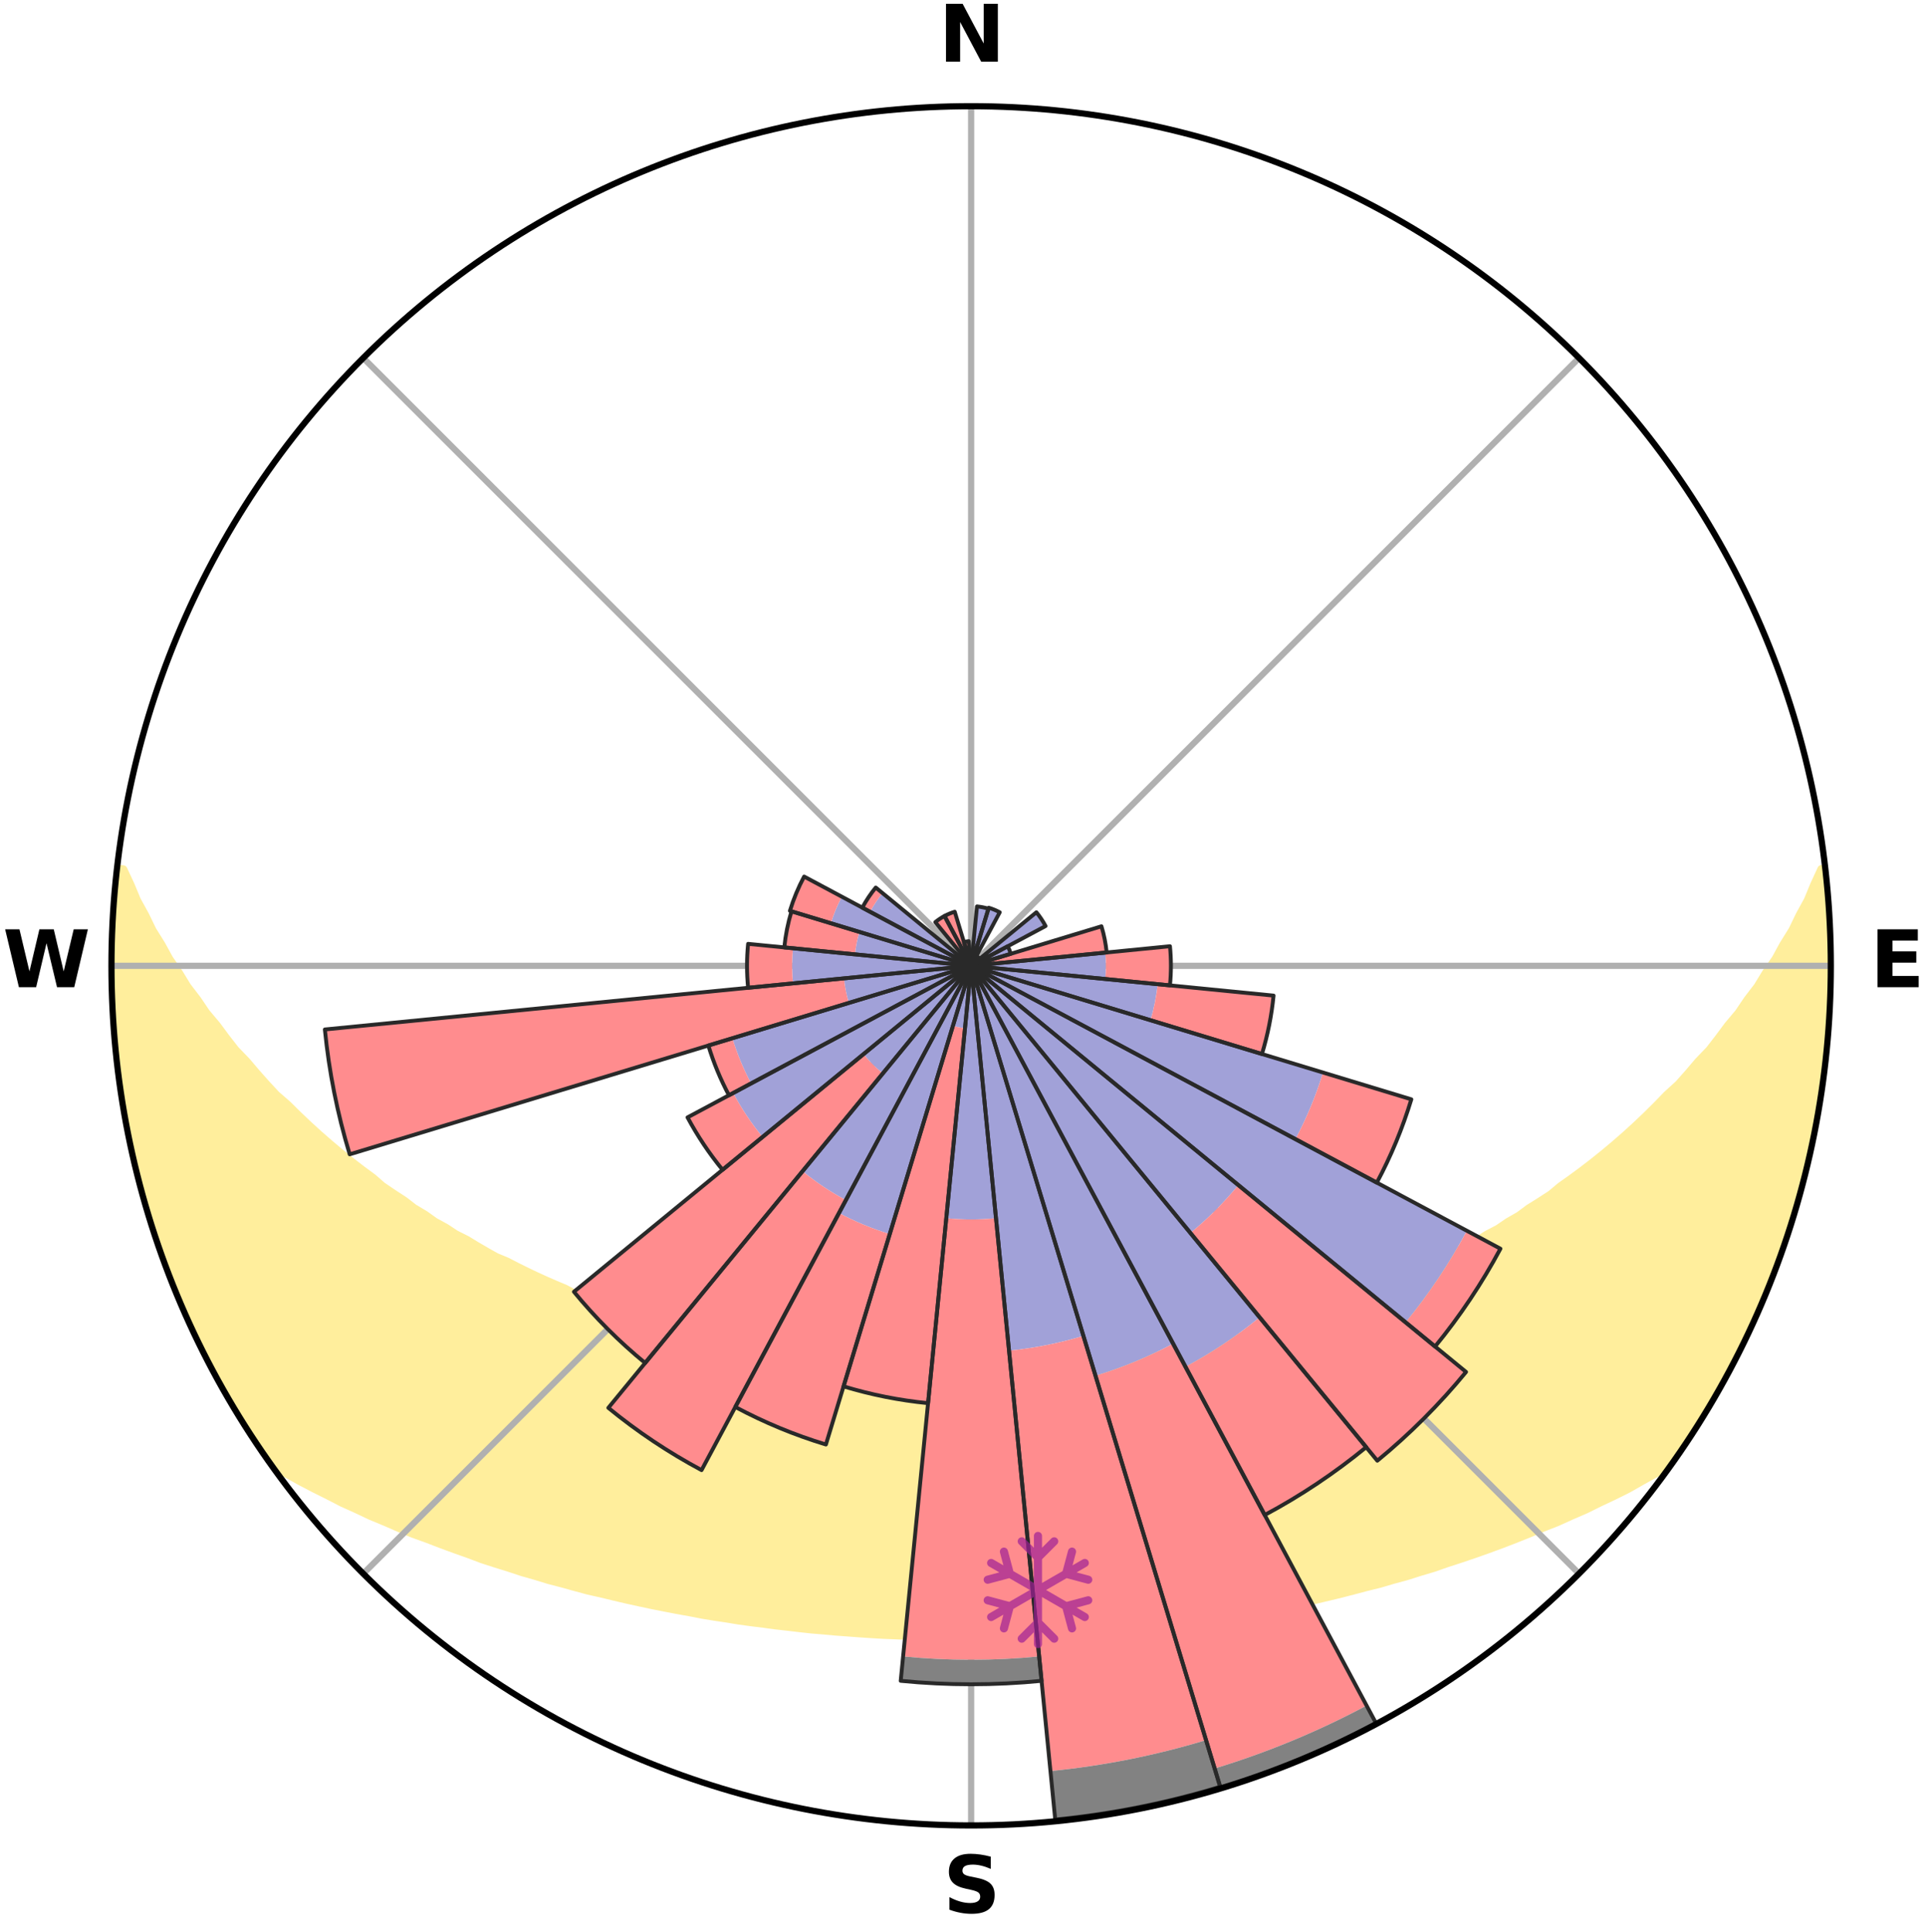 <?xml version="1.0" encoding="utf-8" standalone="no"?>
<!DOCTYPE svg PUBLIC "-//W3C//DTD SVG 1.1//EN"
  "http://www.w3.org/Graphics/SVG/1.1/DTD/svg11.dtd">
<svg xmlns:xlink="http://www.w3.org/1999/xlink" width="248.41pt" height="249.158pt" viewBox="0 0 248.41 249.158" xmlns="http://www.w3.org/2000/svg" version="1.1">
 <title>Ski Rose for Skigebiet Lienz - Zettersfeld</title>
 <defs>
  <style type="text/css">*{stroke-linejoin: round; stroke-linecap: butt}</style>
 </defs>
 <g id="figure_1">
  <g id="patch_1">
   <path d="M 0 249.158 
L 248.41 249.158 
L 248.41 0 
L 0 0 
z
" style="fill: #ffffff"/>
  </g>
  <g id="axes_1">
   <g id="patch_2">
    <path d="M 236.135 124.579 
C 236.135 110.018 233.267 95.599 227.695 82.147 
C 222.122 68.695 213.955 56.471 203.659 46.175 
C 193.363 35.879 181.139 27.711 167.687 22.139 
C 154.235 16.567 139.815 13.699 125.255 13.699 
C 110.694 13.699 96.275 16.567 82.823 22.139 
C 69.371 27.711 57.147 35.879 46.851 46.175 
C 36.555 56.471 28.387 68.695 22.815 82.147 
C 17.243 95.599 14.375 110.018 14.375 124.579 
C 14.375 139.14 17.243 153.559 22.815 167.011 
C 28.387 180.463 36.555 192.687 46.851 202.983 
C 57.147 213.279 69.371 221.447 82.823 227.019 
C 96.275 232.591 110.694 235.459 125.255 235.459 
C 139.815 235.459 154.235 232.591 167.687 227.019 
C 181.139 221.447 193.363 213.279 203.659 202.983 
C 213.955 192.687 222.122 180.463 227.695 167.011 
C 233.267 153.559 236.135 139.14 236.135 124.579 
M 125.255 124.579 
C 125.255 124.579 125.255 124.579 125.255 124.579 
C 125.255 124.579 125.255 124.579 125.255 124.579 
C 125.255 124.579 125.255 124.579 125.255 124.579 
C 125.255 124.579 125.255 124.579 125.255 124.579 
C 125.255 124.579 125.255 124.579 125.255 124.579 
C 125.255 124.579 125.255 124.579 125.255 124.579 
C 125.255 124.579 125.255 124.579 125.255 124.579 
C 125.255 124.579 125.255 124.579 125.255 124.579 
C 125.255 124.579 125.255 124.579 125.255 124.579 
C 125.255 124.579 125.255 124.579 125.255 124.579 
C 125.255 124.579 125.255 124.579 125.255 124.579 
C 125.255 124.579 125.255 124.579 125.255 124.579 
C 125.255 124.579 125.255 124.579 125.255 124.579 
C 125.255 124.579 125.255 124.579 125.255 124.579 
C 125.255 124.579 125.255 124.579 125.255 124.579 
C 125.255 124.579 125.255 124.579 125.255 124.579 
z
" style="fill: #ffffff"/>
   </g>
   <g id="PolyCollection_1">
    <defs>
     <path id="m4f0ffb6309" d="M 235.272 -137.114 
L 234.907 -137.072 
L 233.976 -135.048 
L 233.163 -133.072 
L 232.092 -131.114 
L 231.172 -129.204 
L 230.003 -127.322 
L 229.001 -125.484 
L 227.754 -123.685 
L 226.682 -121.923 
L 225.369 -120.208 
L 224.236 -118.525 
L 222.866 -116.897 
L 221.678 -115.295 
L 220.466 -113.731 
L 219.024 -112.234 
L 217.767 -110.753 
L 216.489 -109.312 
L 214.989 -107.948 
L 213.675 -106.59 
L 212.345 -105.272 
L 211 -103.993 
L 209.641 -102.755 
L 208.269 -101.557 
L 206.887 -100.399 
L 205.494 -99.28 
L 204.093 -98.2 
L 202.685 -97.16 
L 201.27 -96.158 
L 200.033 -95.123 
L 198.607 -94.195 
L 197.18 -93.305 
L 195.925 -92.373 
L 194.493 -91.554 
L 193.23 -90.688 
L 191.798 -89.939 
L 190.532 -89.136 
L 189.264 -88.365 
L 187.839 -87.714 
L 186.572 -87.004 
L 185.307 -86.322 
L 184.042 -85.669 
L 182.78 -85.043 
L 181.521 -84.445 
L 180.266 -83.873 
L 179.015 -83.328 
L 177.769 -82.808 
L 176.529 -82.312 
L 175.295 -81.841 
L 174.068 -81.393 
L 172.962 -80.863 
L 171.747 -80.46 
L 170.647 -79.972 
L 169.446 -79.61 
L 168.254 -79.268 
L 167.167 -78.84 
L 165.991 -78.535 
L 164.914 -78.144 
L 163.84 -77.771 
L 162.689 -77.517 
L 161.627 -77.178 
L 160.569 -76.854 
L 159.446 -76.645 
L 158.401 -76.352 
L 157.36 -76.073 
L 156.325 -75.808 
L 155.295 -75.557 
L 154.271 -75.32 
L 153.252 -75.095 
L 152.238 -74.882 
L 151.23 -74.681 
L 150.186 -74.574 
L 149.231 -74.312 
L 148.24 -74.143 
L 147.254 -73.985 
L 146.274 -73.835 
L 145.299 -73.695 
L 144.329 -73.563 
L 143.364 -73.439 
L 142.405 -73.323 
L 141.45 -73.215 
L 140.517 -73.057 
L 139.569 -72.965 
L 138.625 -72.879 
L 137.686 -72.8 
L 136.75 -72.726 
L 135.826 -72.618 
L 134.896 -72.558 
L 133.969 -72.504 
L 133.045 -72.454 
L 132.127 -72.383 
L 131.206 -72.346 
L 130.287 -72.313 
L 129.371 -72.284 
L 128.456 -72.248 
L 127.54 -72.231 
L 126.626 -72.218 
L 125.712 -72.208 
L 124.798 -72.209 
L 123.884 -72.219 
L 122.969 -72.233 
L 122.054 -72.252 
L 121.14 -72.289 
L 120.223 -72.319 
L 119.304 -72.353 
L 118.388 -72.417 
L 117.466 -72.463 
L 116.542 -72.514 
L 115.615 -72.57 
L 114.694 -72.67 
L 113.762 -72.739 
L 112.827 -72.814 
L 111.888 -72.895 
L 110.945 -72.981 
L 110.015 -73.13 
L 109.065 -73.233 
L 108.111 -73.342 
L 107.152 -73.459 
L 106.189 -73.584 
L 105.22 -73.717 
L 104.276 -73.931 
L 103.299 -74.084 
L 102.317 -74.246 
L 101.329 -74.418 
L 100.336 -74.6 
L 99.338 -74.793 
L 98.334 -74.997 
L 97.324 -75.212 
L 96.309 -75.439 
L 95.232 -75.587 
L 94.204 -75.838 
L 93.17 -76.104 
L 92.131 -76.383 
L 91.087 -76.677 
L 90.038 -76.986 
L 88.908 -77.21 
L 87.847 -77.55 
L 86.781 -77.907 
L 85.625 -78.178 
L 84.549 -78.569 
L 83.375 -78.875 
L 82.289 -79.303 
L 81.099 -79.645 
L 80.005 -80.112 
L 78.8 -80.495 
L 77.7 -81.003 
L 76.482 -81.429 
L 75.257 -81.877 
L 74.025 -82.348 
L 72.914 -82.945 
L 71.674 -83.465 
L 70.428 -84.009 
L 69.177 -84.579 
L 67.923 -85.176 
L 66.666 -85.8 
L 65.407 -86.452 
L 63.994 -87.039 
L 62.73 -87.749 
L 61.465 -88.489 
L 60.202 -89.258 
L 58.775 -89.972 
L 57.514 -90.804 
L 56.085 -91.587 
L 54.828 -92.484 
L 53.402 -93.336 
L 52.155 -94.3 
L 50.734 -95.225 
L 49.317 -96.187 
L 48.091 -97.254 
L 46.687 -98.291 
L 45.29 -99.366 
L 43.902 -100.481 
L 42.523 -101.635 
L 41.155 -102.829 
L 39.8 -104.063 
L 38.459 -105.337 
L 37.133 -106.65 
L 35.62 -107.966 
L 34.326 -109.363 
L 33.052 -110.799 
L 31.798 -112.275 
L 30.359 -113.767 
L 29.149 -115.325 
L 27.964 -116.922 
L 26.598 -118.545 
L 25.466 -120.222 
L 24.156 -121.932 
L 23.086 -123.687 
L 21.841 -125.482 
L 20.839 -127.313 
L 19.67 -129.189 
L 18.749 -131.093 
L 17.675 -133.046 
L 16.857 -135.017 
L 15.915 -137.037 
L 15.116 -137.128 
L 15.116 -137.128 
L 14.958 -135.199 
L 14.721 -133.278 
L 14.629 -131.345 
L 14.571 -129.412 
L 14.433 -127.481 
L 14.439 -125.546 
L 14.478 -123.612 
L 14.439 -121.677 
L 14.542 -119.745 
L 14.601 -117.811 
L 14.841 -115.889 
L 14.933 -113.956 
L 15.161 -112.035 
L 15.338 -110.108 
L 15.705 -108.207 
L 15.926 -106.284 
L 16.274 -104.381 
L 16.651 -102.483 
L 17.059 -100.593 
L 17.495 -98.708 
L 17.962 -96.831 
L 18.459 -94.962 
L 18.985 -93.101 
L 19.542 -91.248 
L 20.129 -89.405 
L 20.747 -87.571 
L 21.482 -85.78 
L 22.161 -83.969 
L 22.871 -82.17 
L 23.613 -80.384 
L 24.386 -78.611 
L 25.183 -76.847 
L 26.026 -75.105 
L 26.903 -73.381 
L 27.816 -71.674 
L 28.765 -69.988 
L 29.726 -68.308 
L 30.721 -66.649 
L 31.743 -65.005 
L 32.826 -63.402 
L 33.897 -61.79 
L 35.002 -60.202 
L 36.808 -59.132 
L 38.633 -58.112 
L 40.48 -57.146 
L 42.331 -56.222 
L 44.131 -55.292 
L 45.993 -54.454 
L 47.796 -53.601 
L 49.651 -52.833 
L 51.449 -52.05 
L 53.245 -51.301 
L 55.087 -50.638 
L 56.872 -49.952 
L 58.65 -49.297 
L 60.423 -48.67 
L 62.143 -48.019 
L 63.903 -47.449 
L 65.654 -46.905 
L 67.361 -46.34 
L 69.097 -45.848 
L 70.787 -45.328 
L 72.506 -44.884 
L 74.186 -44.416 
L 75.855 -43.966 
L 77.547 -43.588 
L 79.205 -43.186 
L 80.852 -42.8 
L 82.495 -42.439 
L 84.128 -42.091 
L 85.756 -41.769 
L 87.374 -41.458 
L 88.988 -41.17 
L 90.577 -40.859 
L 92.174 -40.598 
L 93.767 -40.361 
L 95.339 -40.1 
L 96.917 -39.886 
L 98.49 -39.693 
L 100.047 -39.48 
L 101.607 -39.306 
L 103.154 -39.123 
L 104.698 -38.954 
L 106.244 -38.827 
L 107.78 -38.685 
L 109.315 -38.574 
L 110.843 -38.458 
L 112.369 -38.356 
L 113.892 -38.267 
L 115.414 -38.207 
L 116.932 -38.142 
L 118.448 -38.09 
L 119.962 -38.05 
L 121.476 -38.023 
L 122.988 -38.006 
L 124.499 -38 
L 126.01 -37.999 
L 127.522 -38.004 
L 129.034 -38.021 
L 130.547 -38.05 
L 132.062 -38.091 
L 133.578 -38.138 
L 135.096 -38.202 
L 136.616 -38.279 
L 138.139 -38.369 
L 139.668 -38.45 
L 141.197 -38.565 
L 142.728 -38.694 
L 144.268 -38.817 
L 145.807 -38.972 
L 147.358 -39.111 
L 148.906 -39.294 
L 150.466 -39.468 
L 152.023 -39.68 
L 153.597 -39.872 
L 155.165 -40.116 
L 156.748 -40.346 
L 158.342 -40.583 
L 159.925 -40.877 
L 161.529 -41.154 
L 163.143 -41.44 
L 164.761 -41.752 
L 166.391 -42.073 
L 168.024 -42.421 
L 169.668 -42.78 
L 171.315 -43.168 
L 172.974 -43.568 
L 174.636 -43.997 
L 176.308 -44.441 
L 178.018 -44.863 
L 179.701 -45.36 
L 181.428 -45.827 
L 183.129 -46.366 
L 184.873 -46.884 
L 186.581 -47.481 
L 188.339 -48.051 
L 190.105 -48.649 
L 191.878 -49.275 
L 193.658 -49.931 
L 195.443 -50.616 
L 197.233 -51.334 
L 199.027 -52.083 
L 200.882 -52.811 
L 202.684 -53.629 
L 204.54 -54.433 
L 206.342 -55.324 
L 208.204 -56.201 
L 210.056 -57.126 
L 211.838 -58.141 
L 213.668 -59.156 
L 215.47 -60.229 
L 216.633 -61.777 
L 217.716 -63.38 
L 218.762 -65.009 
L 219.781 -66.653 
L 220.779 -68.311 
L 221.715 -70.004 
L 222.677 -71.683 
L 223.582 -73.393 
L 224.44 -75.127 
L 225.333 -76.844 
L 226.113 -78.616 
L 226.907 -80.379 
L 227.63 -82.174 
L 228.364 -83.963 
L 229.051 -85.771 
L 229.69 -87.597 
L 230.385 -89.403 
L 230.996 -91.239 
L 231.497 -93.109 
L 232.078 -94.954 
L 232.495 -96.845 
L 233.04 -98.702 
L 233.369 -100.611 
L 233.83 -102.489 
L 234.225 -104.383 
L 234.608 -106.28 
L 234.771 -108.212 
L 235.072 -110.121 
L 235.334 -112.037 
L 235.548 -113.959 
L 235.736 -115.884 
L 235.886 -117.813 
L 235.993 -119.744 
L 236.071 -121.677 
L 236.113 -123.612 
L 236.12 -125.547 
L 236.09 -127.481 
L 236.028 -129.416 
L 235.752 -131.337 
L 235.625 -133.265 
L 235.467 -135.191 
L 235.272 -137.114 
z
" style="stroke: #ffee9c"/>
    </defs>
    <g clip-path="url(#pfd7c20606a)">
     <use xlink:href="#m4f0ffb6309" x="0" y="249.158" style="fill: #ffee9c; stroke: #ffee9c"/>
    </g>
   </g>
   <g id="matplotlib.axis_1">
    <g id="xtick_1">
     <g id="line2d_1">
      <path d="M 125.255 124.579 
L 125.255 13.699 
" clip-path="url(#pfd7c20606a)" style="fill: none; stroke: #b0b0b0; stroke-width: 0.8; stroke-linecap: square"/>
     </g>
     <g id="text_1">
      <!-- N -->
      <g transform="translate(121.07 7.958) scale(0.1 -0.1)">
       <defs>
        <path id="DejaVuSans-Bold-4e" d="M 588 4666 
L 1931 4666 
L 3628 1466 
L 3628 4666 
L 4769 4666 
L 4769 0 
L 3425 0 
L 1728 3200 
L 1728 0 
L 588 0 
L 588 4666 
z
" transform="scale(0.016)"/>
       </defs>
       <use xlink:href="#DejaVuSans-Bold-4e"/>
      </g>
     </g>
    </g>
    <g id="xtick_2">
     <g id="line2d_2">
      <path d="M 125.255 124.579 
L 203.659 46.175 
" clip-path="url(#pfd7c20606a)" style="fill: none; stroke: #b0b0b0; stroke-width: 0.8; stroke-linecap: square"/>
     </g>
    </g>
    <g id="xtick_3">
     <g id="line2d_3">
      <path d="M 125.255 124.579 
L 236.135 124.579 
" clip-path="url(#pfd7c20606a)" style="fill: none; stroke: #b0b0b0; stroke-width: 0.8; stroke-linecap: square"/>
     </g>
     <g id="text_2">
      <!-- E -->
      <g transform="translate(241.219 127.338) scale(0.1 -0.1)">
       <defs>
        <path id="DejaVuSans-Bold-45" d="M 588 4666 
L 3834 4666 
L 3834 3756 
L 1791 3756 
L 1791 2888 
L 3713 2888 
L 3713 1978 
L 1791 1978 
L 1791 909 
L 3903 909 
L 3903 0 
L 588 0 
L 588 4666 
z
" transform="scale(0.016)"/>
       </defs>
       <use xlink:href="#DejaVuSans-Bold-45"/>
      </g>
     </g>
    </g>
    <g id="xtick_4">
     <g id="line2d_4">
      <path d="M 125.255 124.579 
L 203.659 202.983 
" clip-path="url(#pfd7c20606a)" style="fill: none; stroke: #b0b0b0; stroke-width: 0.8; stroke-linecap: square"/>
     </g>
    </g>
    <g id="xtick_5">
     <g id="line2d_5">
      <path d="M 125.255 124.579 
L 125.255 235.459 
" clip-path="url(#pfd7c20606a)" style="fill: none; stroke: #b0b0b0; stroke-width: 0.8; stroke-linecap: square"/>
     </g>
     <g id="text_3">
      <!-- S -->
      <g transform="translate(121.654 246.718) scale(0.1 -0.1)">
       <defs>
        <path id="DejaVuSans-Bold-53" d="M 3834 4519 
L 3834 3531 
Q 3450 3703 3084 3790 
Q 2719 3878 2394 3878 
Q 1963 3878 1756 3759 
Q 1550 3641 1550 3391 
Q 1550 3203 1689 3098 
Q 1828 2994 2194 2919 
L 2706 2816 
Q 3484 2659 3812 2340 
Q 4141 2022 4141 1434 
Q 4141 663 3683 286 
Q 3225 -91 2284 -91 
Q 1841 -91 1394 -6 
Q 947 78 500 244 
L 500 1259 
Q 947 1022 1364 901 
Q 1781 781 2169 781 
Q 2563 781 2772 912 
Q 2981 1044 2981 1288 
Q 2981 1506 2839 1625 
Q 2697 1744 2272 1838 
L 1806 1941 
Q 1106 2091 782 2419 
Q 459 2747 459 3303 
Q 459 4000 909 4375 
Q 1359 4750 2203 4750 
Q 2588 4750 2994 4692 
Q 3400 4634 3834 4519 
z
" transform="scale(0.016)"/>
       </defs>
       <use xlink:href="#DejaVuSans-Bold-53"/>
      </g>
     </g>
    </g>
    <g id="xtick_6">
     <g id="line2d_6">
      <path d="M 125.255 124.579 
L 46.851 202.983 
" clip-path="url(#pfd7c20606a)" style="fill: none; stroke: #b0b0b0; stroke-width: 0.8; stroke-linecap: square"/>
     </g>
    </g>
    <g id="xtick_7">
     <g id="line2d_7">
      <path d="M 125.255 124.579 
L 14.375 124.579 
" clip-path="url(#pfd7c20606a)" style="fill: none; stroke: #b0b0b0; stroke-width: 0.8; stroke-linecap: square"/>
     </g>
     <g id="text_4">
      <!-- W -->
      <g transform="translate(0.36 127.338) scale(0.1 -0.1)">
       <defs>
        <path id="DejaVuSans-Bold-57" d="M 191 4666 
L 1344 4666 
L 2150 1275 
L 2950 4666 
L 4109 4666 
L 4909 1275 
L 5716 4666 
L 6859 4666 
L 5759 0 
L 4372 0 
L 3525 3547 
L 2688 0 
L 1300 0 
L 191 4666 
z
" transform="scale(0.016)"/>
       </defs>
       <use xlink:href="#DejaVuSans-Bold-57"/>
      </g>
     </g>
    </g>
    <g id="xtick_8">
     <g id="line2d_8">
      <path d="M 125.255 124.579 
L 46.851 46.175 
" clip-path="url(#pfd7c20606a)" style="fill: none; stroke: #b0b0b0; stroke-width: 0.8; stroke-linecap: square"/>
     </g>
    </g>
   </g>
   <g id="matplotlib.axis_2"/>
   <g id="patch_3">
    <path d="M 125.255 124.579 
C 125.255 124.579 125.255 124.579 125.255 124.579 
C 125.255 124.579 125.255 124.579 125.255 124.579 
L 125.255 124.579 
C 125.255 124.579 125.255 124.579 125.255 124.579 
C 125.255 124.579 125.255 124.579 125.255 124.579 
z
" clip-path="url(#pfd7c20606a)" style="fill: #d9d9d9"/>
   </g>
   <g id="patch_4">
    <path d="M 125.255 124.579 
C 125.255 124.579 125.255 124.579 125.255 124.579 
C 125.255 124.579 125.255 124.579 125.255 124.579 
L 125.255 124.579 
C 125.255 124.579 125.255 124.579 125.255 124.579 
C 125.255 124.579 125.255 124.579 125.255 124.579 
z
" clip-path="url(#pfd7c20606a)" style="fill: #d9d9d9"/>
   </g>
   <g id="patch_5">
    <path d="M 125.255 124.579 
C 125.255 124.579 125.255 124.579 125.255 124.579 
C 125.255 124.579 125.255 124.579 125.255 124.579 
L 125.255 124.579 
C 125.255 124.579 125.255 124.579 125.255 124.579 
C 125.255 124.579 125.255 124.579 125.255 124.579 
z
" clip-path="url(#pfd7c20606a)" style="fill: #d9d9d9"/>
   </g>
   <g id="patch_6">
    <path d="M 125.255 124.579 
C 125.255 124.579 125.255 124.579 125.255 124.579 
C 125.255 124.579 125.255 124.579 125.255 124.579 
L 125.255 124.579 
C 125.255 124.579 125.255 124.579 125.255 124.579 
C 125.255 124.579 125.255 124.579 125.255 124.579 
z
" clip-path="url(#pfd7c20606a)" style="fill: #d9d9d9"/>
   </g>
   <g id="patch_7">
    <path d="M 125.255 124.579 
C 125.255 124.579 125.255 124.579 125.255 124.579 
C 125.255 124.579 125.255 124.579 125.255 124.579 
L 125.255 124.579 
C 125.255 124.579 125.255 124.579 125.255 124.579 
C 125.255 124.579 125.255 124.579 125.255 124.579 
z
" clip-path="url(#pfd7c20606a)" style="fill: #d9d9d9"/>
   </g>
   <g id="patch_8">
    <path d="M 125.255 124.579 
C 125.255 124.579 125.255 124.579 125.255 124.579 
C 125.255 124.579 125.255 124.579 125.255 124.579 
L 125.255 124.579 
C 125.255 124.579 125.255 124.579 125.255 124.579 
C 125.255 124.579 125.255 124.579 125.255 124.579 
z
" clip-path="url(#pfd7c20606a)" style="fill: #d9d9d9"/>
   </g>
   <g id="patch_9">
    <path d="M 125.255 124.579 
C 125.255 124.579 125.255 124.579 125.255 124.579 
C 125.255 124.579 125.255 124.579 125.255 124.579 
L 125.255 124.579 
C 125.255 124.579 125.255 124.579 125.255 124.579 
C 125.255 124.579 125.255 124.579 125.255 124.579 
z
" clip-path="url(#pfd7c20606a)" style="fill: #d9d9d9"/>
   </g>
   <g id="patch_10">
    <path d="M 125.255 124.579 
C 125.255 124.579 125.255 124.579 125.255 124.579 
C 125.255 124.579 125.255 124.579 125.255 124.579 
L 125.255 124.579 
C 125.255 124.579 125.255 124.579 125.255 124.579 
C 125.255 124.579 125.255 124.579 125.255 124.579 
z
" clip-path="url(#pfd7c20606a)" style="fill: #d9d9d9"/>
   </g>
   <g id="patch_11">
    <path d="M 125.255 124.579 
C 125.255 124.579 125.255 124.579 125.255 124.579 
C 125.255 124.579 125.255 124.579 125.255 124.579 
L 125.255 124.579 
C 125.255 124.579 125.255 124.579 125.255 124.579 
C 125.255 124.579 125.255 124.579 125.255 124.579 
z
" clip-path="url(#pfd7c20606a)" style="fill: #d9d9d9"/>
   </g>
   <g id="patch_12">
    <path d="M 125.255 124.579 
C 125.255 124.579 125.255 124.579 125.255 124.579 
C 125.255 124.579 125.255 124.579 125.255 124.579 
L 125.255 124.579 
C 125.255 124.579 125.255 124.579 125.255 124.579 
C 125.255 124.579 125.255 124.579 125.255 124.579 
z
" clip-path="url(#pfd7c20606a)" style="fill: #d9d9d9"/>
   </g>
   <g id="patch_13">
    <path d="M 125.255 124.579 
C 125.255 124.579 125.255 124.579 125.255 124.579 
C 125.255 124.579 125.255 124.579 125.255 124.579 
L 125.255 124.579 
C 125.255 124.579 125.255 124.579 125.255 124.579 
C 125.255 124.579 125.255 124.579 125.255 124.579 
z
" clip-path="url(#pfd7c20606a)" style="fill: #d9d9d9"/>
   </g>
   <g id="patch_14">
    <path d="M 125.255 124.579 
C 125.255 124.579 125.255 124.579 125.255 124.579 
C 125.255 124.579 125.255 124.579 125.255 124.579 
L 125.255 124.579 
C 125.255 124.579 125.255 124.579 125.255 124.579 
C 125.255 124.579 125.255 124.579 125.255 124.579 
z
" clip-path="url(#pfd7c20606a)" style="fill: #d9d9d9"/>
   </g>
   <g id="patch_15">
    <path d="M 125.255 124.579 
C 125.255 124.579 125.255 124.579 125.255 124.579 
C 125.255 124.579 125.255 124.579 125.255 124.579 
L 125.255 124.579 
C 125.255 124.579 125.255 124.579 125.255 124.579 
C 125.255 124.579 125.255 124.579 125.255 124.579 
z
" clip-path="url(#pfd7c20606a)" style="fill: #d9d9d9"/>
   </g>
   <g id="patch_16">
    <path d="M 125.255 124.579 
C 125.255 124.579 125.255 124.579 125.255 124.579 
C 125.255 124.579 125.255 124.579 125.255 124.579 
L 125.255 124.579 
C 125.255 124.579 125.255 124.579 125.255 124.579 
C 125.255 124.579 125.255 124.579 125.255 124.579 
z
" clip-path="url(#pfd7c20606a)" style="fill: #d9d9d9"/>
   </g>
   <g id="patch_17">
    <path d="M 125.255 124.579 
C 125.255 124.579 125.255 124.579 125.255 124.579 
C 125.255 124.579 125.255 124.579 125.255 124.579 
L 125.255 124.579 
C 125.255 124.579 125.255 124.579 125.255 124.579 
C 125.255 124.579 125.255 124.579 125.255 124.579 
z
" clip-path="url(#pfd7c20606a)" style="fill: #d9d9d9"/>
   </g>
   <g id="patch_18">
    <path d="M 125.255 124.579 
C 125.255 124.579 125.255 124.579 125.255 124.579 
C 125.255 124.579 125.255 124.579 125.255 124.579 
L 125.255 124.579 
C 125.255 124.579 125.255 124.579 125.255 124.579 
C 125.255 124.579 125.255 124.579 125.255 124.579 
z
" clip-path="url(#pfd7c20606a)" style="fill: #d9d9d9"/>
   </g>
   <g id="patch_19">
    <path d="M 125.255 124.579 
C 125.255 124.579 125.255 124.579 125.255 124.579 
C 125.255 124.579 125.255 124.579 125.255 124.579 
L 125.255 124.579 
C 125.255 124.579 125.255 124.579 125.255 124.579 
C 125.255 124.579 125.255 124.579 125.255 124.579 
z
" clip-path="url(#pfd7c20606a)" style="fill: #d9d9d9"/>
   </g>
   <g id="patch_20">
    <path d="M 125.255 124.579 
C 125.255 124.579 125.255 124.579 125.255 124.579 
C 125.255 124.579 125.255 124.579 125.255 124.579 
L 125.255 124.579 
C 125.255 124.579 125.255 124.579 125.255 124.579 
C 125.255 124.579 125.255 124.579 125.255 124.579 
z
" clip-path="url(#pfd7c20606a)" style="fill: #d9d9d9"/>
   </g>
   <g id="patch_21">
    <path d="M 125.255 124.579 
C 125.255 124.579 125.255 124.579 125.255 124.579 
C 125.255 124.579 125.255 124.579 125.255 124.579 
L 125.255 124.579 
C 125.255 124.579 125.255 124.579 125.255 124.579 
C 125.255 124.579 125.255 124.579 125.255 124.579 
z
" clip-path="url(#pfd7c20606a)" style="fill: #d9d9d9"/>
   </g>
   <g id="patch_22">
    <path d="M 125.255 124.579 
C 125.255 124.579 125.255 124.579 125.255 124.579 
C 125.255 124.579 125.255 124.579 125.255 124.579 
L 125.255 124.579 
C 125.255 124.579 125.255 124.579 125.255 124.579 
C 125.255 124.579 125.255 124.579 125.255 124.579 
z
" clip-path="url(#pfd7c20606a)" style="fill: #d9d9d9"/>
   </g>
   <g id="patch_23">
    <path d="M 125.255 124.579 
C 125.255 124.579 125.255 124.579 125.255 124.579 
C 125.255 124.579 125.255 124.579 125.255 124.579 
L 125.255 124.579 
C 125.255 124.579 125.255 124.579 125.255 124.579 
C 125.255 124.579 125.255 124.579 125.255 124.579 
z
" clip-path="url(#pfd7c20606a)" style="fill: #d9d9d9"/>
   </g>
   <g id="patch_24">
    <path d="M 125.255 124.579 
C 125.255 124.579 125.255 124.579 125.255 124.579 
C 125.255 124.579 125.255 124.579 125.255 124.579 
L 125.255 124.579 
C 125.255 124.579 125.255 124.579 125.255 124.579 
C 125.255 124.579 125.255 124.579 125.255 124.579 
z
" clip-path="url(#pfd7c20606a)" style="fill: #d9d9d9"/>
   </g>
   <g id="patch_25">
    <path d="M 125.255 124.579 
C 125.255 124.579 125.255 124.579 125.255 124.579 
C 125.255 124.579 125.255 124.579 125.255 124.579 
L 125.255 124.579 
C 125.255 124.579 125.255 124.579 125.255 124.579 
C 125.255 124.579 125.255 124.579 125.255 124.579 
z
" clip-path="url(#pfd7c20606a)" style="fill: #d9d9d9"/>
   </g>
   <g id="patch_26">
    <path d="M 125.255 124.579 
C 125.255 124.579 125.255 124.579 125.255 124.579 
C 125.255 124.579 125.255 124.579 125.255 124.579 
L 125.255 124.579 
C 125.255 124.579 125.255 124.579 125.255 124.579 
C 125.255 124.579 125.255 124.579 125.255 124.579 
z
" clip-path="url(#pfd7c20606a)" style="fill: #d9d9d9"/>
   </g>
   <g id="patch_27">
    <path d="M 125.255 124.579 
C 125.255 124.579 125.255 124.579 125.255 124.579 
C 125.255 124.579 125.255 124.579 125.255 124.579 
L 125.255 124.579 
C 125.255 124.579 125.255 124.579 125.255 124.579 
C 125.255 124.579 125.255 124.579 125.255 124.579 
z
" clip-path="url(#pfd7c20606a)" style="fill: #d9d9d9"/>
   </g>
   <g id="patch_28">
    <path d="M 125.255 124.579 
C 125.255 124.579 125.255 124.579 125.255 124.579 
C 125.255 124.579 125.255 124.579 125.255 124.579 
L 125.255 124.579 
C 125.255 124.579 125.255 124.579 125.255 124.579 
C 125.255 124.579 125.255 124.579 125.255 124.579 
z
" clip-path="url(#pfd7c20606a)" style="fill: #d9d9d9"/>
   </g>
   <g id="patch_29">
    <path d="M 125.255 124.579 
C 125.255 124.579 125.255 124.579 125.255 124.579 
C 125.255 124.579 125.255 124.579 125.255 124.579 
L 125.255 124.579 
C 125.255 124.579 125.255 124.579 125.255 124.579 
C 125.255 124.579 125.255 124.579 125.255 124.579 
z
" clip-path="url(#pfd7c20606a)" style="fill: #d9d9d9"/>
   </g>
   <g id="patch_30">
    <path d="M 125.255 124.579 
C 125.255 124.579 125.255 124.579 125.255 124.579 
C 125.255 124.579 125.255 124.579 125.255 124.579 
L 125.255 124.579 
C 125.255 124.579 125.255 124.579 125.255 124.579 
C 125.255 124.579 125.255 124.579 125.255 124.579 
z
" clip-path="url(#pfd7c20606a)" style="fill: #d9d9d9"/>
   </g>
   <g id="patch_31">
    <path d="M 125.255 124.579 
C 125.255 124.579 125.255 124.579 125.255 124.579 
C 125.255 124.579 125.255 124.579 125.255 124.579 
L 125.255 124.579 
C 125.255 124.579 125.255 124.579 125.255 124.579 
C 125.255 124.579 125.255 124.579 125.255 124.579 
z
" clip-path="url(#pfd7c20606a)" style="fill: #d9d9d9"/>
   </g>
   <g id="patch_32">
    <path d="M 125.255 124.579 
C 125.255 124.579 125.255 124.579 125.255 124.579 
C 125.255 124.579 125.255 124.579 125.255 124.579 
L 125.255 124.579 
C 125.255 124.579 125.255 124.579 125.255 124.579 
C 125.255 124.579 125.255 124.579 125.255 124.579 
z
" clip-path="url(#pfd7c20606a)" style="fill: #d9d9d9"/>
   </g>
   <g id="patch_33">
    <path d="M 125.255 124.579 
C 125.255 124.579 125.255 124.579 125.255 124.579 
C 125.255 124.579 125.255 124.579 125.255 124.579 
L 125.255 124.579 
C 125.255 124.579 125.255 124.579 125.255 124.579 
C 125.255 124.579 125.255 124.579 125.255 124.579 
z
" clip-path="url(#pfd7c20606a)" style="fill: #d9d9d9"/>
   </g>
   <g id="patch_34">
    <path d="M 125.255 124.579 
C 125.255 124.579 125.255 124.579 125.255 124.579 
C 125.255 124.579 125.255 124.579 125.255 124.579 
L 125.255 124.579 
C 125.255 124.579 125.255 124.579 125.255 124.579 
C 125.255 124.579 125.255 124.579 125.255 124.579 
z
" clip-path="url(#pfd7c20606a)" style="fill: #d9d9d9"/>
   </g>
   <g id="patch_35">
    <path d="M 125.255 124.579 
C 125.255 124.579 125.255 124.579 125.255 124.579 
C 125.255 124.579 125.255 124.579 125.255 124.579 
L 125.255 124.579 
C 125.255 124.579 125.255 124.579 125.255 124.579 
C 125.255 124.579 125.255 124.579 125.255 124.579 
z
" clip-path="url(#pfd7c20606a)" style="fill: #a1a1d8"/>
   </g>
   <g id="patch_36">
    <path d="M 125.255 124.579 
C 125.255 124.579 125.255 124.579 125.255 124.579 
C 125.255 124.579 125.255 124.579 125.255 124.579 
L 127.489 117.213 
C 127.248 117.14 127.004 117.079 126.756 117.03 
C 126.509 116.981 126.26 116.944 126.009 116.919 
z
" clip-path="url(#pfd7c20606a)" style="fill: #a1a1d8"/>
   </g>
   <g id="patch_37">
    <path d="M 125.255 124.579 
C 125.255 124.579 125.255 124.579 125.255 124.579 
C 125.255 124.579 125.255 124.579 125.255 124.579 
L 128.945 117.675 
C 128.719 117.554 128.487 117.444 128.251 117.346 
C 128.014 117.248 127.773 117.162 127.527 117.087 
z
" clip-path="url(#pfd7c20606a)" style="fill: #a1a1d8"/>
   </g>
   <g id="patch_38">
    <path d="M 125.255 124.579 
C 125.255 124.579 125.255 124.579 125.255 124.579 
C 125.255 124.579 125.255 124.579 125.255 124.579 
L 125.255 124.579 
C 125.255 124.579 125.255 124.579 125.255 124.579 
C 125.255 124.579 125.255 124.579 125.255 124.579 
z
" clip-path="url(#pfd7c20606a)" style="fill: #a1a1d8"/>
   </g>
   <g id="patch_39">
    <path d="M 125.255 124.579 
C 125.255 124.579 125.255 124.579 125.255 124.579 
C 125.255 124.579 125.255 124.579 125.255 124.579 
L 126.36 123.672 
C 126.33 123.636 126.299 123.601 126.266 123.568 
C 126.232 123.535 126.198 123.504 126.162 123.474 
z
" clip-path="url(#pfd7c20606a)" style="fill: #a1a1d8"/>
   </g>
   <g id="patch_40">
    <path d="M 125.255 124.579 
C 125.255 124.579 125.255 124.579 125.255 124.579 
C 125.255 124.579 125.255 124.579 125.255 124.579 
L 134.855 119.448 
C 134.687 119.134 134.504 118.828 134.306 118.532 
C 134.108 118.235 133.895 117.949 133.669 117.673 
z
" clip-path="url(#pfd7c20606a)" style="fill: #a1a1d8"/>
   </g>
   <g id="patch_41">
    <path d="M 125.255 124.579 
C 125.255 124.579 125.255 124.579 125.255 124.579 
C 125.255 124.579 125.255 124.579 125.255 124.579 
L 130.373 123.027 
C 130.322 122.859 130.263 122.694 130.196 122.532 
C 130.129 122.371 130.054 122.212 129.971 122.058 
z
" clip-path="url(#pfd7c20606a)" style="fill: #a1a1d8"/>
   </g>
   <g id="patch_42">
    <path d="M 125.255 124.579 
C 125.255 124.579 125.255 124.579 125.255 124.579 
C 125.255 124.579 125.255 124.579 125.255 124.579 
L 126.677 124.439 
C 126.673 124.392 126.666 124.346 126.657 124.3 
C 126.648 124.254 126.636 124.209 126.623 124.164 
z
" clip-path="url(#pfd7c20606a)" style="fill: #a1a1d8"/>
   </g>
   <g id="patch_43">
    <path d="M 125.255 124.579 
C 125.255 124.579 125.255 124.579 125.255 124.579 
C 125.255 124.579 125.255 124.579 125.255 124.579 
L 142.559 126.283 
C 142.615 125.717 142.643 125.148 142.643 124.579 
C 142.643 124.01 142.615 123.441 142.559 122.875 
z
" clip-path="url(#pfd7c20606a)" style="fill: #a1a1d8"/>
   </g>
   <g id="patch_44">
    <path d="M 125.255 124.579 
C 125.255 124.579 125.255 124.579 125.255 124.579 
C 125.255 124.579 125.255 124.579 125.255 124.579 
L 148.386 131.596 
C 148.616 130.839 148.808 130.071 148.962 129.295 
C 149.117 128.519 149.233 127.736 149.31 126.948 
z
" clip-path="url(#pfd7c20606a)" style="fill: #a1a1d8"/>
   </g>
   <g id="patch_45">
    <path d="M 125.255 124.579 
C 125.255 124.579 125.255 124.579 125.255 124.579 
C 125.255 124.579 125.255 124.579 125.255 124.579 
L 167.081 146.936 
C 167.813 145.567 168.477 144.163 169.071 142.728 
C 169.665 141.294 170.189 139.832 170.639 138.346 
z
" clip-path="url(#pfd7c20606a)" style="fill: #a1a1d8"/>
   </g>
   <g id="patch_46">
    <path d="M 125.255 124.579 
C 125.255 124.579 125.255 124.579 125.255 124.579 
C 125.255 124.579 125.255 124.579 125.255 124.579 
L 181.299 170.574 
C 182.805 168.739 184.219 166.832 185.538 164.859 
C 186.856 162.886 188.077 160.849 189.195 158.756 
z
" clip-path="url(#pfd7c20606a)" style="fill: #a1a1d8"/>
   </g>
   <g id="patch_47">
    <path d="M 125.255 124.579 
C 125.255 124.579 125.255 124.579 125.255 124.579 
C 125.255 124.579 125.255 124.579 125.255 124.579 
L 153.539 159.043 
C 154.667 158.118 155.749 157.137 156.781 156.105 
C 157.813 155.073 158.793 153.991 159.719 152.863 
z
" clip-path="url(#pfd7c20606a)" style="fill: #a1a1d8"/>
   </g>
   <g id="patch_48">
    <path d="M 125.255 124.579 
C 125.255 124.579 125.255 124.579 125.255 124.579 
C 125.255 124.579 125.255 124.579 125.255 124.579 
L 152.904 176.307 
C 154.597 175.402 156.245 174.415 157.841 173.348 
C 159.438 172.282 160.981 171.137 162.465 169.919 
z
" clip-path="url(#pfd7c20606a)" style="fill: #a1a1d8"/>
   </g>
   <g id="patch_49">
    <path d="M 125.255 124.579 
C 125.255 124.579 125.255 124.579 125.255 124.579 
C 125.255 124.579 125.255 124.579 125.255 124.579 
L 141.297 177.464 
C 143.028 176.939 144.733 176.329 146.404 175.637 
C 148.075 174.945 149.711 174.171 151.306 173.318 
z
" clip-path="url(#pfd7c20606a)" style="fill: #a1a1d8"/>
   </g>
   <g id="patch_50">
    <path d="M 125.255 124.579 
C 125.255 124.579 125.255 124.579 125.255 124.579 
C 125.255 124.579 125.255 124.579 125.255 124.579 
L 130.144 174.222 
C 131.769 174.062 133.385 173.822 134.986 173.503 
C 136.588 173.185 138.173 172.788 139.735 172.314 
z
" clip-path="url(#pfd7c20606a)" style="fill: #a1a1d8"/>
   </g>
   <g id="patch_51">
    <path d="M 125.255 124.579 
C 125.255 124.579 125.255 124.579 125.255 124.579 
C 125.255 124.579 125.255 124.579 125.255 124.579 
L 122.048 157.14 
C 123.114 157.245 124.184 157.298 125.255 157.298 
C 126.326 157.298 127.396 157.245 128.462 157.14 
z
" clip-path="url(#pfd7c20606a)" style="fill: #a1a1d8"/>
   </g>
   <g id="patch_52">
    <path d="M 125.255 124.579 
C 125.255 124.579 125.255 124.579 125.255 124.579 
C 125.255 124.579 125.255 124.579 125.255 124.579 
L 122.908 132.316 
C 123.161 132.393 123.418 132.457 123.677 132.509 
C 123.937 132.561 124.199 132.6 124.462 132.626 
z
" clip-path="url(#pfd7c20606a)" style="fill: #a1a1d8"/>
   </g>
   <g id="patch_53">
    <path d="M 125.255 124.579 
C 125.255 124.579 125.255 124.579 125.255 124.579 
C 125.255 124.579 125.255 124.579 125.255 124.579 
L 108.21 156.469 
C 109.253 157.026 110.324 157.533 111.417 157.986 
C 112.511 158.439 113.626 158.838 114.758 159.181 
z
" clip-path="url(#pfd7c20606a)" style="fill: #a1a1d8"/>
   </g>
   <g id="patch_54">
    <path d="M 125.255 124.579 
C 125.255 124.579 125.255 124.579 125.255 124.579 
C 125.255 124.579 125.255 124.579 125.255 124.579 
L 103.512 151.073 
C 104.379 151.785 105.281 152.453 106.213 153.077 
C 107.146 153.7 108.109 154.277 109.098 154.806 
z
" clip-path="url(#pfd7c20606a)" style="fill: #a1a1d8"/>
   </g>
   <g id="patch_55">
    <path d="M 125.255 124.579 
C 125.255 124.579 125.255 124.579 125.255 124.579 
C 125.255 124.579 125.255 124.579 125.255 124.579 
L 111.367 135.977 
C 111.74 136.431 112.135 136.867 112.551 137.283 
C 112.967 137.699 113.403 138.094 113.857 138.467 
z
" clip-path="url(#pfd7c20606a)" style="fill: #a1a1d8"/>
   </g>
   <g id="patch_56">
    <path d="M 125.255 124.579 
C 125.255 124.579 125.255 124.579 125.255 124.579 
C 125.255 124.579 125.255 124.579 125.255 124.579 
L 94.559 140.987 
C 95.096 141.991 95.682 142.969 96.315 143.916 
C 96.948 144.864 97.627 145.779 98.349 146.66 
z
" clip-path="url(#pfd7c20606a)" style="fill: #a1a1d8"/>
   </g>
   <g id="patch_57">
    <path d="M 125.255 124.579 
C 125.255 124.579 125.255 124.579 125.255 124.579 
C 125.255 124.579 125.255 124.579 125.255 124.579 
L 94.457 133.921 
C 94.763 134.929 95.118 135.922 95.521 136.895 
C 95.924 137.868 96.375 138.821 96.872 139.75 
z
" clip-path="url(#pfd7c20606a)" style="fill: #a1a1d8"/>
   </g>
   <g id="patch_58">
    <path d="M 125.255 124.579 
C 125.255 124.579 125.255 124.579 125.255 124.579 
C 125.255 124.579 125.255 124.579 125.255 124.579 
L 108.851 126.195 
C 108.903 126.732 108.983 127.266 109.088 127.795 
C 109.193 128.324 109.324 128.848 109.481 129.364 
z
" clip-path="url(#pfd7c20606a)" style="fill: #a1a1d8"/>
   </g>
   <g id="patch_59">
    <path d="M 125.255 124.579 
C 125.255 124.579 125.255 124.579 125.255 124.579 
C 125.255 124.579 125.255 124.579 125.255 124.579 
L 102.275 122.316 
C 102.201 123.068 102.164 123.823 102.164 124.579 
C 102.164 125.335 102.201 126.09 102.275 126.842 
z
" clip-path="url(#pfd7c20606a)" style="fill: #a1a1d8"/>
   </g>
   <g id="patch_60">
    <path d="M 125.255 124.579 
C 125.255 124.579 125.255 124.579 125.255 124.579 
C 125.255 124.579 125.255 124.579 125.255 124.579 
L 110.845 120.208 
C 110.701 120.679 110.582 121.158 110.485 121.641 
C 110.389 122.125 110.317 122.613 110.269 123.103 
z
" clip-path="url(#pfd7c20606a)" style="fill: #a1a1d8"/>
   </g>
   <g id="patch_61">
    <path d="M 125.255 124.579 
C 125.255 124.579 125.255 124.579 125.255 124.579 
C 125.255 124.579 125.255 124.579 125.255 124.579 
L 108.579 115.666 
C 108.288 116.212 108.023 116.771 107.786 117.343 
C 107.549 117.915 107.341 118.498 107.161 119.09 
z
" clip-path="url(#pfd7c20606a)" style="fill: #a1a1d8"/>
   </g>
   <g id="patch_62">
    <path d="M 125.255 124.579 
C 125.255 124.579 125.255 124.579 125.255 124.579 
C 125.255 124.579 125.255 124.579 125.255 124.579 
L 113.826 115.2 
C 113.519 115.574 113.23 115.963 112.962 116.365 
C 112.693 116.767 112.444 117.183 112.216 117.609 
z
" clip-path="url(#pfd7c20606a)" style="fill: #a1a1d8"/>
   </g>
   <g id="patch_63">
    <path d="M 125.255 124.579 
C 125.255 124.579 125.255 124.579 125.255 124.579 
C 125.255 124.579 125.255 124.579 125.255 124.579 
L 125.255 124.579 
C 125.255 124.579 125.255 124.579 125.255 124.579 
C 125.255 124.579 125.255 124.579 125.255 124.579 
z
" clip-path="url(#pfd7c20606a)" style="fill: #a1a1d8"/>
   </g>
   <g id="patch_64">
    <path d="M 125.255 124.579 
C 125.255 124.579 125.255 124.579 125.255 124.579 
C 125.255 124.579 125.255 124.579 125.255 124.579 
L 125.255 124.579 
C 125.255 124.579 125.255 124.579 125.255 124.579 
C 125.255 124.579 125.255 124.579 125.255 124.579 
z
" clip-path="url(#pfd7c20606a)" style="fill: #a1a1d8"/>
   </g>
   <g id="patch_65">
    <path d="M 125.255 124.579 
C 125.255 124.579 125.255 124.579 125.255 124.579 
C 125.255 124.579 125.255 124.579 125.255 124.579 
L 125.255 124.579 
C 125.255 124.579 125.255 124.579 125.255 124.579 
C 125.255 124.579 125.255 124.579 125.255 124.579 
z
" clip-path="url(#pfd7c20606a)" style="fill: #a1a1d8"/>
   </g>
   <g id="patch_66">
    <path d="M 125.255 124.579 
C 125.255 124.579 125.255 124.579 125.255 124.579 
C 125.255 124.579 125.255 124.579 125.255 124.579 
L 125.255 124.579 
C 125.255 124.579 125.255 124.579 125.255 124.579 
C 125.255 124.579 125.255 124.579 125.255 124.579 
z
" clip-path="url(#pfd7c20606a)" style="fill: #a1a1d8"/>
   </g>
   <g id="patch_67">
    <path d="M 125.255 124.579 
C 125.255 124.579 125.255 124.579 125.255 124.579 
C 125.255 124.579 125.255 124.579 125.255 124.579 
L 125.255 124.579 
C 125.255 124.579 125.255 124.579 125.255 124.579 
C 125.255 124.579 125.255 124.579 125.255 124.579 
z
" clip-path="url(#pfd7c20606a)" style="fill: #ff8c8e"/>
   </g>
   <g id="patch_68">
    <path d="M 126.009 116.919 
C 126.26 116.944 126.509 116.981 126.756 117.03 
C 127.004 117.079 127.248 117.14 127.489 117.213 
L 127.489 117.213 
C 127.248 117.14 127.004 117.079 126.756 117.03 
C 126.509 116.981 126.26 116.944 126.009 116.919 
z
" clip-path="url(#pfd7c20606a)" style="fill: #ff8c8e"/>
   </g>
   <g id="patch_69">
    <path d="M 127.527 117.087 
C 127.773 117.162 128.014 117.248 128.251 117.346 
C 128.487 117.444 128.719 117.554 128.945 117.675 
L 128.945 117.675 
C 128.719 117.554 128.487 117.444 128.251 117.346 
C 128.014 117.248 127.773 117.162 127.527 117.087 
z
" clip-path="url(#pfd7c20606a)" style="fill: #ff8c8e"/>
   </g>
   <g id="patch_70">
    <path d="M 125.255 124.579 
C 125.255 124.579 125.255 124.579 125.255 124.579 
C 125.255 124.579 125.255 124.579 125.255 124.579 
L 125.255 124.579 
C 125.255 124.579 125.255 124.579 125.255 124.579 
C 125.255 124.579 125.255 124.579 125.255 124.579 
z
" clip-path="url(#pfd7c20606a)" style="fill: #ff8c8e"/>
   </g>
   <g id="patch_71">
    <path d="M 126.162 123.474 
C 126.198 123.504 126.232 123.535 126.266 123.568 
C 126.299 123.601 126.33 123.636 126.36 123.672 
L 126.36 123.672 
C 126.33 123.636 126.299 123.601 126.266 123.568 
C 126.232 123.535 126.198 123.504 126.162 123.474 
z
" clip-path="url(#pfd7c20606a)" style="fill: #ff8c8e"/>
   </g>
   <g id="patch_72">
    <path d="M 133.669 117.673 
C 133.895 117.949 134.108 118.235 134.306 118.532 
C 134.504 118.828 134.687 119.134 134.855 119.448 
L 134.855 119.448 
C 134.687 119.134 134.504 118.828 134.306 118.532 
C 134.108 118.235 133.895 117.949 133.669 117.673 
z
" clip-path="url(#pfd7c20606a)" style="fill: #ff8c8e"/>
   </g>
   <g id="patch_73">
    <path d="M 129.971 122.058 
C 130.054 122.212 130.129 122.371 130.196 122.532 
C 130.263 122.694 130.322 122.859 130.373 123.027 
L 130.373 123.027 
C 130.322 122.859 130.263 122.694 130.196 122.532 
C 130.129 122.371 130.054 122.212 129.971 122.058 
z
" clip-path="url(#pfd7c20606a)" style="fill: #ff8c8e"/>
   </g>
   <g id="patch_74">
    <path d="M 126.623 124.164 
C 126.636 124.209 126.648 124.254 126.657 124.3 
C 126.666 124.346 126.673 124.392 126.677 124.439 
L 142.734 122.858 
C 142.678 122.285 142.593 121.716 142.481 121.153 
C 142.369 120.589 142.229 120.031 142.062 119.481 
z
" clip-path="url(#pfd7c20606a)" style="fill: #ff8c8e"/>
   </g>
   <g id="patch_75">
    <path d="M 142.559 122.875 
C 142.615 123.441 142.643 124.01 142.643 124.579 
C 142.643 125.148 142.615 125.717 142.559 126.283 
L 150.898 127.105 
C 150.981 126.265 151.022 125.422 151.022 124.579 
C 151.022 123.736 150.981 122.893 150.898 122.053 
z
" clip-path="url(#pfd7c20606a)" style="fill: #ff8c8e"/>
   </g>
   <g id="patch_76">
    <path d="M 149.31 126.948 
C 149.233 127.736 149.117 128.519 148.962 129.295 
C 148.808 130.071 148.616 130.839 148.386 131.596 
L 162.763 135.957 
C 163.135 134.729 163.447 133.484 163.697 132.226 
C 163.947 130.967 164.136 129.698 164.262 128.421 
z
" clip-path="url(#pfd7c20606a)" style="fill: #ff8c8e"/>
   </g>
   <g id="patch_77">
    <path d="M 170.639 138.346 
C 170.189 139.832 169.665 141.294 169.071 142.728 
C 168.477 144.163 167.813 145.567 167.081 146.936 
L 177.579 152.547 
C 178.494 150.834 179.325 149.078 180.068 147.283 
C 180.811 145.489 181.466 143.66 182.03 141.801 
z
" clip-path="url(#pfd7c20606a)" style="fill: #ff8c8e"/>
   </g>
   <g id="patch_78">
    <path d="M 189.195 158.756 
C 188.077 160.849 186.856 162.886 185.538 164.859 
C 184.219 166.832 182.805 168.739 181.299 170.574 
L 185.092 173.686 
C 186.699 171.727 188.209 169.691 189.617 167.584 
C 191.024 165.478 192.328 163.303 193.522 161.069 
z
" clip-path="url(#pfd7c20606a)" style="fill: #ff8c8e"/>
   </g>
   <g id="patch_79">
    <path d="M 159.719 152.863 
C 158.793 153.991 157.813 155.073 156.781 156.105 
C 155.749 157.137 154.667 158.118 153.539 159.043 
L 177.642 188.414 
C 179.732 186.699 181.736 184.883 183.647 182.971 
C 185.558 181.06 187.375 179.056 189.089 176.967 
z
" clip-path="url(#pfd7c20606a)" style="fill: #ff8c8e"/>
   </g>
   <g id="patch_80">
    <path d="M 162.465 169.919 
C 160.981 171.137 159.438 172.282 157.841 173.348 
C 156.245 174.415 154.597 175.402 152.904 176.307 
L 163.118 195.417 
C 165.437 194.177 167.693 192.825 169.879 191.364 
C 172.065 189.904 174.178 188.336 176.21 186.669 
z
" clip-path="url(#pfd7c20606a)" style="fill: #ff8c8e"/>
   </g>
   <g id="patch_81">
    <path d="M 151.306 173.318 
C 149.711 174.171 148.075 174.945 146.404 175.637 
C 144.733 176.329 143.028 176.939 141.297 177.464 
L 156.662 228.115 
C 160.051 227.087 163.387 225.893 166.659 224.538 
C 169.931 223.182 173.134 221.667 176.257 219.998 
z
" clip-path="url(#pfd7c20606a)" style="fill: #ff8c8e"/>
   </g>
   <g id="patch_82">
    <path d="M 139.735 172.314 
C 138.173 172.788 136.588 173.185 134.986 173.503 
C 133.385 173.822 131.769 174.062 130.144 174.222 
L 135.485 228.446 
C 138.885 228.111 142.266 227.609 145.616 226.943 
C 148.967 226.276 152.283 225.446 155.552 224.454 
z
" clip-path="url(#pfd7c20606a)" style="fill: #ff8c8e"/>
   </g>
   <g id="patch_83">
    <path d="M 128.462 157.14 
C 127.396 157.245 126.326 157.298 125.255 157.298 
C 124.184 157.298 123.114 157.245 122.048 157.14 
L 116.481 213.66 
C 119.397 213.947 122.325 214.091 125.255 214.091 
C 128.185 214.091 131.113 213.947 134.029 213.66 
z
" clip-path="url(#pfd7c20606a)" style="fill: #ff8c8e"/>
   </g>
   <g id="patch_84">
    <path d="M 124.462 132.626 
C 124.199 132.6 123.937 132.561 123.677 132.509 
C 123.418 132.457 123.161 132.393 122.908 132.316 
L 108.799 178.826 
C 110.575 179.365 112.376 179.816 114.196 180.178 
C 116.015 180.54 117.852 180.812 119.698 180.994 
z
" clip-path="url(#pfd7c20606a)" style="fill: #ff8c8e"/>
   </g>
   <g id="patch_85">
    <path d="M 114.758 159.181 
C 113.626 158.838 112.511 158.439 111.417 157.986 
C 110.324 157.533 109.253 157.026 108.21 156.469 
L 94.838 181.485 
C 96.701 182.481 98.611 183.384 100.562 184.193 
C 102.513 185.001 104.503 185.713 106.524 186.326 
z
" clip-path="url(#pfd7c20606a)" style="fill: #ff8c8e"/>
   </g>
   <g id="patch_86">
    <path d="M 109.098 154.806 
C 108.109 154.277 107.146 153.7 106.213 153.077 
C 105.281 152.453 104.379 151.785 103.512 151.073 
L 78.463 181.595 
C 80.329 183.127 82.269 184.566 84.277 185.907 
C 86.284 187.248 88.356 188.49 90.485 189.628 
z
" clip-path="url(#pfd7c20606a)" style="fill: #ff8c8e"/>
   </g>
   <g id="patch_87">
    <path d="M 113.857 138.467 
C 113.403 138.094 112.967 137.699 112.551 137.283 
C 112.135 136.867 111.74 136.431 111.367 135.977 
L 74.024 166.623 
C 75.4 168.3 76.858 169.908 78.392 171.442 
C 79.926 172.976 81.534 174.434 83.211 175.81 
z
" clip-path="url(#pfd7c20606a)" style="fill: #ff8c8e"/>
   </g>
   <g id="patch_88">
    <path d="M 98.349 146.66 
C 97.627 145.779 96.948 144.864 96.315 143.916 
C 95.682 142.969 95.096 141.991 94.559 140.987 
L 88.677 144.13 
C 89.317 145.327 90.016 146.492 90.77 147.621 
C 91.524 148.75 92.333 149.841 93.194 150.89 
z
" clip-path="url(#pfd7c20606a)" style="fill: #ff8c8e"/>
   </g>
   <g id="patch_89">
    <path d="M 96.872 139.75 
C 96.375 138.821 95.924 137.868 95.521 136.895 
C 95.118 135.922 94.763 134.929 94.457 133.921 
L 91.363 134.86 
C 91.699 135.969 92.09 137.062 92.534 138.133 
C 92.977 139.204 93.473 140.252 94.02 141.275 
z
" clip-path="url(#pfd7c20606a)" style="fill: #ff8c8e"/>
   </g>
   <g id="patch_90">
    <path d="M 109.481 129.364 
C 109.324 128.848 109.193 128.324 109.088 127.795 
C 108.983 127.266 108.903 126.732 108.851 126.195 
L 41.9 132.789 
C 42.169 135.517 42.571 138.231 43.106 140.919 
C 43.641 143.608 44.307 146.269 45.103 148.893 
z
" clip-path="url(#pfd7c20606a)" style="fill: #ff8c8e"/>
   </g>
   <g id="patch_91">
    <path d="M 102.275 126.842 
C 102.201 126.09 102.164 125.335 102.164 124.579 
C 102.164 123.823 102.201 123.068 102.275 122.316 
L 96.488 121.746 
C 96.395 122.687 96.349 123.633 96.349 124.579 
C 96.349 125.525 96.395 126.471 96.488 127.412 
z
" clip-path="url(#pfd7c20606a)" style="fill: #ff8c8e"/>
   </g>
   <g id="patch_92">
    <path d="M 110.269 123.103 
C 110.317 122.613 110.389 122.125 110.485 121.641 
C 110.582 121.158 110.701 120.679 110.845 120.208 
L 102.083 117.55 
C 101.853 118.309 101.661 119.078 101.506 119.855 
C 101.351 120.632 101.235 121.417 101.157 122.206 
z
" clip-path="url(#pfd7c20606a)" style="fill: #ff8c8e"/>
   </g>
   <g id="patch_93">
    <path d="M 107.161 119.09 
C 107.341 118.498 107.549 117.915 107.786 117.343 
C 108.023 116.771 108.288 116.212 108.579 115.666 
L 103.715 113.066 
C 103.338 113.771 102.996 114.494 102.69 115.232 
C 102.384 115.971 102.115 116.724 101.882 117.489 
z
" clip-path="url(#pfd7c20606a)" style="fill: #ff8c8e"/>
   </g>
   <g id="patch_94">
    <path d="M 112.216 117.609 
C 112.444 117.183 112.693 116.767 112.962 116.365 
C 113.23 115.963 113.519 115.574 113.826 115.2 
L 112.951 114.482 
C 112.621 114.885 112.31 115.303 112.021 115.737 
C 111.732 116.17 111.464 116.617 111.218 117.076 
z
" clip-path="url(#pfd7c20606a)" style="fill: #ff8c8e"/>
   </g>
   <g id="patch_95">
    <path d="M 125.255 124.579 
C 125.255 124.579 125.255 124.579 125.255 124.579 
C 125.255 124.579 125.255 124.579 125.255 124.579 
L 125.255 124.579 
C 125.255 124.579 125.255 124.579 125.255 124.579 
C 125.255 124.579 125.255 124.579 125.255 124.579 
z
" clip-path="url(#pfd7c20606a)" style="fill: #ff8c8e"/>
   </g>
   <g id="patch_96">
    <path d="M 125.255 124.579 
C 125.255 124.579 125.255 124.579 125.255 124.579 
C 125.255 124.579 125.255 124.579 125.255 124.579 
L 121.819 118.152 
C 121.609 118.264 121.404 118.387 121.206 118.519 
C 121.007 118.652 120.816 118.794 120.631 118.945 
z
" clip-path="url(#pfd7c20606a)" style="fill: #ff8c8e"/>
   </g>
   <g id="patch_97">
    <path d="M 125.255 124.579 
C 125.255 124.579 125.255 124.579 125.255 124.579 
C 125.255 124.579 125.255 124.579 125.255 124.579 
L 123.139 117.605 
C 122.911 117.674 122.686 117.754 122.466 117.846 
C 122.245 117.937 122.03 118.039 121.819 118.152 
z
" clip-path="url(#pfd7c20606a)" style="fill: #ff8c8e"/>
   </g>
   <g id="patch_98">
    <path d="M 125.255 124.579 
C 125.255 124.579 125.255 124.579 125.255 124.579 
C 125.255 124.579 125.255 124.579 125.255 124.579 
L 124.942 121.398 
C 124.837 121.409 124.734 121.424 124.631 121.444 
C 124.529 121.465 124.427 121.49 124.327 121.521 
z
" clip-path="url(#pfd7c20606a)" style="fill: #ff8c8e"/>
   </g>
   <g id="patch_99">
    <path d="M 125.255 124.579 
C 125.255 124.579 125.255 124.579 125.255 124.579 
C 125.255 124.579 125.255 124.579 125.255 124.579 
L 125.255 124.579 
C 125.255 124.579 125.255 124.579 125.255 124.579 
C 125.255 124.579 125.255 124.579 125.255 124.579 
z
" clip-path="url(#pfd7c20606a)" style="fill: #828282"/>
   </g>
   <g id="patch_100">
    <path d="M 126.009 116.919 
C 126.26 116.944 126.509 116.981 126.756 117.03 
C 127.004 117.079 127.248 117.14 127.489 117.213 
L 127.489 117.213 
C 127.248 117.14 127.004 117.079 126.756 117.03 
C 126.509 116.981 126.26 116.944 126.009 116.919 
z
" clip-path="url(#pfd7c20606a)" style="fill: #828282"/>
   </g>
   <g id="patch_101">
    <path d="M 127.527 117.087 
C 127.773 117.162 128.014 117.248 128.251 117.346 
C 128.487 117.444 128.719 117.554 128.945 117.675 
L 128.945 117.675 
C 128.719 117.554 128.487 117.444 128.251 117.346 
C 128.014 117.248 127.773 117.162 127.527 117.087 
z
" clip-path="url(#pfd7c20606a)" style="fill: #828282"/>
   </g>
   <g id="patch_102">
    <path d="M 125.255 124.579 
C 125.255 124.579 125.255 124.579 125.255 124.579 
C 125.255 124.579 125.255 124.579 125.255 124.579 
L 125.255 124.579 
C 125.255 124.579 125.255 124.579 125.255 124.579 
C 125.255 124.579 125.255 124.579 125.255 124.579 
z
" clip-path="url(#pfd7c20606a)" style="fill: #828282"/>
   </g>
   <g id="patch_103">
    <path d="M 126.162 123.474 
C 126.198 123.504 126.232 123.535 126.266 123.568 
C 126.299 123.601 126.33 123.636 126.36 123.672 
L 126.36 123.672 
C 126.33 123.636 126.299 123.601 126.266 123.568 
C 126.232 123.535 126.198 123.504 126.162 123.474 
z
" clip-path="url(#pfd7c20606a)" style="fill: #828282"/>
   </g>
   <g id="patch_104">
    <path d="M 133.669 117.673 
C 133.895 117.949 134.108 118.235 134.306 118.532 
C 134.504 118.828 134.687 119.134 134.855 119.448 
L 134.855 119.448 
C 134.687 119.134 134.504 118.828 134.306 118.532 
C 134.108 118.235 133.895 117.949 133.669 117.673 
z
" clip-path="url(#pfd7c20606a)" style="fill: #828282"/>
   </g>
   <g id="patch_105">
    <path d="M 129.971 122.058 
C 130.054 122.212 130.129 122.371 130.196 122.532 
C 130.263 122.694 130.322 122.859 130.373 123.027 
L 130.373 123.027 
C 130.322 122.859 130.263 122.694 130.196 122.532 
C 130.129 122.371 130.054 122.212 129.971 122.058 
z
" clip-path="url(#pfd7c20606a)" style="fill: #828282"/>
   </g>
   <g id="patch_106">
    <path d="M 142.062 119.481 
C 142.229 120.031 142.369 120.589 142.481 121.153 
C 142.593 121.716 142.678 122.285 142.734 122.858 
L 142.734 122.858 
C 142.678 122.285 142.593 121.716 142.481 121.153 
C 142.369 120.589 142.229 120.031 142.062 119.481 
z
" clip-path="url(#pfd7c20606a)" style="fill: #828282"/>
   </g>
   <g id="patch_107">
    <path d="M 150.898 122.053 
C 150.981 122.893 151.022 123.736 151.022 124.579 
C 151.022 125.422 150.981 126.265 150.898 127.105 
L 150.898 127.105 
C 150.981 126.265 151.022 125.422 151.022 124.579 
C 151.022 123.736 150.981 122.893 150.898 122.053 
z
" clip-path="url(#pfd7c20606a)" style="fill: #828282"/>
   </g>
   <g id="patch_108">
    <path d="M 164.262 128.421 
C 164.136 129.698 163.947 130.967 163.697 132.226 
C 163.447 133.484 163.135 134.729 162.763 135.957 
L 162.763 135.957 
C 163.135 134.729 163.447 133.484 163.697 132.226 
C 163.947 130.967 164.136 129.698 164.262 128.421 
z
" clip-path="url(#pfd7c20606a)" style="fill: #828282"/>
   </g>
   <g id="patch_109">
    <path d="M 182.03 141.801 
C 181.466 143.66 180.811 145.489 180.068 147.283 
C 179.325 149.078 178.494 150.834 177.579 152.547 
L 177.579 152.547 
C 178.494 150.834 179.325 149.078 180.068 147.283 
C 180.811 145.489 181.466 143.66 182.03 141.801 
z
" clip-path="url(#pfd7c20606a)" style="fill: #828282"/>
   </g>
   <g id="patch_110">
    <path d="M 193.522 161.069 
C 192.328 163.303 191.024 165.478 189.617 167.584 
C 188.209 169.691 186.699 171.727 185.092 173.686 
L 185.092 173.686 
C 186.699 171.727 188.209 169.691 189.617 167.584 
C 191.024 165.478 192.328 163.303 193.522 161.069 
z
" clip-path="url(#pfd7c20606a)" style="fill: #828282"/>
   </g>
   <g id="patch_111">
    <path d="M 189.089 176.967 
C 187.375 179.056 185.558 181.06 183.647 182.971 
C 181.736 184.883 179.732 186.699 177.642 188.414 
L 177.642 188.414 
C 179.732 186.699 181.736 184.883 183.647 182.971 
C 185.558 181.06 187.375 179.056 189.089 176.967 
z
" clip-path="url(#pfd7c20606a)" style="fill: #828282"/>
   </g>
   <g id="patch_112">
    <path d="M 176.21 186.669 
C 174.178 188.336 172.065 189.904 169.879 191.364 
C 167.693 192.825 165.437 194.177 163.118 195.417 
L 163.118 195.417 
C 165.437 194.177 167.693 192.825 169.879 191.364 
C 172.065 189.904 174.178 188.336 176.21 186.669 
z
" clip-path="url(#pfd7c20606a)" style="fill: #828282"/>
   </g>
   <g id="patch_113">
    <path d="M 176.257 219.998 
C 173.134 221.667 169.931 223.182 166.659 224.538 
C 163.387 225.893 160.051 227.087 156.662 228.115 
L 157.442 230.685 
C 160.915 229.631 164.334 228.408 167.687 227.019 
C 171.04 225.63 174.323 224.077 177.523 222.366 
z
" clip-path="url(#pfd7c20606a)" style="fill: #828282"/>
   </g>
   <g id="patch_114">
    <path d="M 155.552 224.454 
C 152.283 225.446 148.967 226.276 145.616 226.943 
C 142.266 227.609 138.885 228.111 135.485 228.446 
L 136.101 234.705 
C 139.706 234.35 143.291 233.818 146.843 233.111 
C 150.396 232.405 153.911 231.524 157.377 230.473 
z
" clip-path="url(#pfd7c20606a)" style="fill: #828282"/>
   </g>
   <g id="patch_115">
    <path d="M 134.029 213.66 
C 131.113 213.947 128.185 214.091 125.255 214.091 
C 122.325 214.091 119.397 213.947 116.481 213.66 
L 116.171 216.807 
C 119.19 217.104 122.221 217.253 125.255 217.253 
C 128.288 217.253 131.32 217.104 134.338 216.807 
z
" clip-path="url(#pfd7c20606a)" style="fill: #828282"/>
   </g>
   <g id="patch_116">
    <path d="M 119.698 180.994 
C 117.852 180.812 116.015 180.54 114.196 180.178 
C 112.376 179.816 110.575 179.365 108.799 178.826 
L 108.799 178.826 
C 110.575 179.365 112.376 179.816 114.196 180.178 
C 116.015 180.54 117.852 180.812 119.698 180.994 
z
" clip-path="url(#pfd7c20606a)" style="fill: #828282"/>
   </g>
   <g id="patch_117">
    <path d="M 106.524 186.326 
C 104.503 185.713 102.513 185.001 100.562 184.193 
C 98.611 183.384 96.701 182.481 94.838 181.485 
L 94.838 181.485 
C 96.701 182.481 98.611 183.384 100.562 184.193 
C 102.513 185.001 104.503 185.713 106.524 186.326 
z
" clip-path="url(#pfd7c20606a)" style="fill: #828282"/>
   </g>
   <g id="patch_118">
    <path d="M 90.485 189.628 
C 88.356 188.49 86.284 187.248 84.277 185.907 
C 82.269 184.566 80.329 183.127 78.463 181.595 
L 78.463 181.595 
C 80.329 183.127 82.269 184.566 84.277 185.907 
C 86.284 187.248 88.356 188.49 90.485 189.628 
z
" clip-path="url(#pfd7c20606a)" style="fill: #828282"/>
   </g>
   <g id="patch_119">
    <path d="M 83.211 175.81 
C 81.534 174.434 79.926 172.976 78.392 171.442 
C 76.858 169.908 75.4 168.3 74.024 166.623 
L 74.024 166.623 
C 75.4 168.3 76.858 169.908 78.392 171.442 
C 79.926 172.976 81.534 174.434 83.211 175.81 
z
" clip-path="url(#pfd7c20606a)" style="fill: #828282"/>
   </g>
   <g id="patch_120">
    <path d="M 93.194 150.89 
C 92.333 149.841 91.524 148.75 90.77 147.621 
C 90.016 146.492 89.317 145.327 88.677 144.13 
L 88.677 144.13 
C 89.317 145.327 90.016 146.492 90.77 147.621 
C 91.524 148.75 92.333 149.841 93.194 150.89 
z
" clip-path="url(#pfd7c20606a)" style="fill: #828282"/>
   </g>
   <g id="patch_121">
    <path d="M 94.02 141.275 
C 93.473 140.252 92.977 139.204 92.534 138.133 
C 92.09 137.062 91.699 135.969 91.363 134.86 
L 91.363 134.86 
C 91.699 135.969 92.09 137.062 92.534 138.133 
C 92.977 139.204 93.473 140.252 94.02 141.275 
z
" clip-path="url(#pfd7c20606a)" style="fill: #828282"/>
   </g>
   <g id="patch_122">
    <path d="M 45.103 148.893 
C 44.307 146.269 43.641 143.608 43.106 140.919 
C 42.571 138.231 42.169 135.517 41.9 132.789 
L 41.9 132.789 
C 42.169 135.517 42.571 138.231 43.106 140.919 
C 43.641 143.608 44.307 146.269 45.103 148.893 
z
" clip-path="url(#pfd7c20606a)" style="fill: #828282"/>
   </g>
   <g id="patch_123">
    <path d="M 96.488 127.412 
C 96.395 126.471 96.349 125.525 96.349 124.579 
C 96.349 123.633 96.395 122.687 96.488 121.746 
L 96.488 121.746 
C 96.395 122.687 96.349 123.633 96.349 124.579 
C 96.349 125.525 96.395 126.471 96.488 127.412 
z
" clip-path="url(#pfd7c20606a)" style="fill: #828282"/>
   </g>
   <g id="patch_124">
    <path d="M 101.157 122.206 
C 101.235 121.417 101.351 120.632 101.506 119.855 
C 101.661 119.078 101.853 118.309 102.083 117.55 
L 102.083 117.55 
C 101.853 118.309 101.661 119.078 101.506 119.855 
C 101.351 120.632 101.235 121.417 101.157 122.206 
z
" clip-path="url(#pfd7c20606a)" style="fill: #828282"/>
   </g>
   <g id="patch_125">
    <path d="M 101.882 117.489 
C 102.115 116.724 102.384 115.971 102.69 115.232 
C 102.996 114.494 103.338 113.771 103.715 113.066 
L 103.715 113.066 
C 103.338 113.771 102.996 114.494 102.69 115.232 
C 102.384 115.971 102.115 116.724 101.882 117.489 
z
" clip-path="url(#pfd7c20606a)" style="fill: #828282"/>
   </g>
   <g id="patch_126">
    <path d="M 111.218 117.076 
C 111.464 116.617 111.732 116.17 112.021 115.737 
C 112.31 115.303 112.621 114.885 112.951 114.482 
L 112.951 114.482 
C 112.621 114.885 112.31 115.303 112.021 115.737 
C 111.732 116.17 111.464 116.617 111.218 117.076 
z
" clip-path="url(#pfd7c20606a)" style="fill: #828282"/>
   </g>
   <g id="patch_127">
    <path d="M 125.255 124.579 
C 125.255 124.579 125.255 124.579 125.255 124.579 
C 125.255 124.579 125.255 124.579 125.255 124.579 
L 125.255 124.579 
C 125.255 124.579 125.255 124.579 125.255 124.579 
C 125.255 124.579 125.255 124.579 125.255 124.579 
z
" clip-path="url(#pfd7c20606a)" style="fill: #828282"/>
   </g>
   <g id="patch_128">
    <path d="M 120.631 118.945 
C 120.816 118.794 121.007 118.652 121.206 118.519 
C 121.404 118.387 121.609 118.264 121.819 118.152 
L 121.819 118.152 
C 121.609 118.264 121.404 118.387 121.206 118.519 
C 121.007 118.652 120.816 118.794 120.631 118.945 
z
" clip-path="url(#pfd7c20606a)" style="fill: #828282"/>
   </g>
   <g id="patch_129">
    <path d="M 121.819 118.152 
C 122.03 118.039 122.245 117.937 122.466 117.846 
C 122.686 117.754 122.911 117.674 123.139 117.605 
L 123.139 117.605 
C 122.911 117.674 122.686 117.754 122.466 117.846 
C 122.245 117.937 122.03 118.039 121.819 118.152 
z
" clip-path="url(#pfd7c20606a)" style="fill: #828282"/>
   </g>
   <g id="patch_130">
    <path d="M 124.327 121.521 
C 124.427 121.49 124.529 121.465 124.631 121.444 
C 124.734 121.424 124.837 121.409 124.942 121.398 
L 124.942 121.398 
C 124.837 121.409 124.734 121.424 124.631 121.444 
C 124.529 121.465 124.427 121.49 124.327 121.521 
z
" clip-path="url(#pfd7c20606a)" style="fill: #828282"/>
   </g>
   <g id="patch_131">
    <path d="M 125.255 124.579 
C 125.255 124.579 125.255 124.579 125.255 124.579 
C 125.255 124.579 125.255 124.579 125.255 124.579 
L 125.255 124.579 
C 125.255 124.579 125.255 124.579 125.255 124.579 
C 125.255 124.579 125.255 124.579 125.255 124.579 
L 125.255 124.579 
z
" clip-path="url(#pfd7c20606a)" style="fill: none; stroke: #292929; stroke-width: 0.5; stroke-linejoin: miter"/>
   </g>
   <g id="patch_132">
    <path d="M 125.255 124.579 
C 125.255 124.579 125.255 124.579 125.255 124.579 
C 125.255 124.579 125.255 124.579 125.255 124.579 
L 127.489 117.213 
C 127.248 117.14 127.004 117.079 126.756 117.03 
C 126.509 116.981 126.26 116.944 126.009 116.919 
L 125.255 124.579 
z
" clip-path="url(#pfd7c20606a)" style="fill: none; stroke: #292929; stroke-width: 0.5; stroke-linejoin: miter"/>
   </g>
   <g id="patch_133">
    <path d="M 125.255 124.579 
C 125.255 124.579 125.255 124.579 125.255 124.579 
C 125.255 124.579 125.255 124.579 125.255 124.579 
L 128.945 117.675 
C 128.719 117.554 128.487 117.444 128.251 117.346 
C 128.014 117.248 127.773 117.162 127.527 117.087 
L 125.255 124.579 
z
" clip-path="url(#pfd7c20606a)" style="fill: none; stroke: #292929; stroke-width: 0.5; stroke-linejoin: miter"/>
   </g>
   <g id="patch_134">
    <path d="M 125.255 124.579 
C 125.255 124.579 125.255 124.579 125.255 124.579 
C 125.255 124.579 125.255 124.579 125.255 124.579 
L 125.255 124.579 
C 125.255 124.579 125.255 124.579 125.255 124.579 
C 125.255 124.579 125.255 124.579 125.255 124.579 
L 125.255 124.579 
z
" clip-path="url(#pfd7c20606a)" style="fill: none; stroke: #292929; stroke-width: 0.5; stroke-linejoin: miter"/>
   </g>
   <g id="patch_135">
    <path d="M 125.255 124.579 
C 125.255 124.579 125.255 124.579 125.255 124.579 
C 125.255 124.579 125.255 124.579 125.255 124.579 
L 126.36 123.672 
C 126.33 123.636 126.299 123.601 126.266 123.568 
C 126.232 123.535 126.198 123.504 126.162 123.474 
L 125.255 124.579 
z
" clip-path="url(#pfd7c20606a)" style="fill: none; stroke: #292929; stroke-width: 0.5; stroke-linejoin: miter"/>
   </g>
   <g id="patch_136">
    <path d="M 125.255 124.579 
C 125.255 124.579 125.255 124.579 125.255 124.579 
C 125.255 124.579 125.255 124.579 125.255 124.579 
L 134.855 119.448 
C 134.687 119.134 134.504 118.828 134.306 118.532 
C 134.108 118.235 133.895 117.949 133.669 117.673 
L 125.255 124.579 
z
" clip-path="url(#pfd7c20606a)" style="fill: none; stroke: #292929; stroke-width: 0.5; stroke-linejoin: miter"/>
   </g>
   <g id="patch_137">
    <path d="M 125.255 124.579 
C 125.255 124.579 125.255 124.579 125.255 124.579 
C 125.255 124.579 125.255 124.579 125.255 124.579 
L 130.373 123.027 
C 130.322 122.859 130.263 122.694 130.196 122.532 
C 130.129 122.371 130.054 122.212 129.971 122.058 
L 125.255 124.579 
z
" clip-path="url(#pfd7c20606a)" style="fill: none; stroke: #292929; stroke-width: 0.5; stroke-linejoin: miter"/>
   </g>
   <g id="patch_138">
    <path d="M 125.255 124.579 
C 125.255 124.579 125.255 124.579 125.255 124.579 
C 125.255 124.579 125.255 124.579 125.255 124.579 
L 142.734 122.858 
C 142.678 122.285 142.593 121.716 142.481 121.153 
C 142.369 120.589 142.229 120.031 142.062 119.481 
L 125.255 124.579 
z
" clip-path="url(#pfd7c20606a)" style="fill: none; stroke: #292929; stroke-width: 0.5; stroke-linejoin: miter"/>
   </g>
   <g id="patch_139">
    <path d="M 125.255 124.579 
C 125.255 124.579 125.255 124.579 125.255 124.579 
C 125.255 124.579 125.255 124.579 125.255 124.579 
L 150.898 127.105 
C 150.981 126.265 151.022 125.422 151.022 124.579 
C 151.022 123.736 150.981 122.893 150.898 122.053 
L 125.255 124.579 
z
" clip-path="url(#pfd7c20606a)" style="fill: none; stroke: #292929; stroke-width: 0.5; stroke-linejoin: miter"/>
   </g>
   <g id="patch_140">
    <path d="M 125.255 124.579 
C 125.255 124.579 125.255 124.579 125.255 124.579 
C 125.255 124.579 125.255 124.579 125.255 124.579 
L 162.763 135.957 
C 163.135 134.729 163.447 133.484 163.697 132.226 
C 163.947 130.967 164.136 129.698 164.262 128.421 
L 125.255 124.579 
z
" clip-path="url(#pfd7c20606a)" style="fill: none; stroke: #292929; stroke-width: 0.5; stroke-linejoin: miter"/>
   </g>
   <g id="patch_141">
    <path d="M 125.255 124.579 
C 125.255 124.579 125.255 124.579 125.255 124.579 
C 125.255 124.579 125.255 124.579 125.255 124.579 
L 177.579 152.547 
C 178.494 150.834 179.325 149.078 180.068 147.283 
C 180.811 145.489 181.466 143.66 182.03 141.801 
L 125.255 124.579 
z
" clip-path="url(#pfd7c20606a)" style="fill: none; stroke: #292929; stroke-width: 0.5; stroke-linejoin: miter"/>
   </g>
   <g id="patch_142">
    <path d="M 125.255 124.579 
C 125.255 124.579 125.255 124.579 125.255 124.579 
C 125.255 124.579 125.255 124.579 125.255 124.579 
L 185.092 173.686 
C 186.699 171.727 188.209 169.691 189.617 167.584 
C 191.024 165.478 192.328 163.303 193.522 161.069 
L 125.255 124.579 
z
" clip-path="url(#pfd7c20606a)" style="fill: none; stroke: #292929; stroke-width: 0.5; stroke-linejoin: miter"/>
   </g>
   <g id="patch_143">
    <path d="M 125.255 124.579 
C 125.255 124.579 125.255 124.579 125.255 124.579 
C 125.255 124.579 125.255 124.579 125.255 124.579 
L 177.642 188.414 
C 179.732 186.699 181.736 184.883 183.647 182.971 
C 185.558 181.06 187.375 179.056 189.089 176.967 
L 125.255 124.579 
z
" clip-path="url(#pfd7c20606a)" style="fill: none; stroke: #292929; stroke-width: 0.5; stroke-linejoin: miter"/>
   </g>
   <g id="patch_144">
    <path d="M 125.255 124.579 
C 125.255 124.579 125.255 124.579 125.255 124.579 
C 125.255 124.579 125.255 124.579 125.255 124.579 
L 163.118 195.417 
C 165.437 194.177 167.693 192.825 169.879 191.364 
C 172.065 189.904 174.178 188.336 176.21 186.669 
L 125.255 124.579 
z
" clip-path="url(#pfd7c20606a)" style="fill: none; stroke: #292929; stroke-width: 0.5; stroke-linejoin: miter"/>
   </g>
   <g id="patch_145">
    <path d="M 125.255 124.579 
C 125.255 124.579 125.255 124.579 125.255 124.579 
C 125.255 124.579 125.255 124.579 125.255 124.579 
L 157.442 230.685 
C 160.915 229.631 164.334 228.408 167.687 227.019 
C 171.04 225.63 174.323 224.077 177.523 222.366 
L 125.255 124.579 
z
" clip-path="url(#pfd7c20606a)" style="fill: none; stroke: #292929; stroke-width: 0.5; stroke-linejoin: miter"/>
   </g>
   <g id="patch_146">
    <path d="M 125.255 124.579 
C 125.255 124.579 125.255 124.579 125.255 124.579 
C 125.255 124.579 125.255 124.579 125.255 124.579 
L 136.101 234.705 
C 139.706 234.35 143.291 233.818 146.843 233.111 
C 150.396 232.405 153.911 231.524 157.377 230.473 
L 125.255 124.579 
z
" clip-path="url(#pfd7c20606a)" style="fill: none; stroke: #292929; stroke-width: 0.5; stroke-linejoin: miter"/>
   </g>
   <g id="patch_147">
    <path d="M 125.255 124.579 
C 125.255 124.579 125.255 124.579 125.255 124.579 
C 125.255 124.579 125.255 124.579 125.255 124.579 
L 116.171 216.807 
C 119.19 217.104 122.221 217.253 125.255 217.253 
C 128.288 217.253 131.32 217.104 134.338 216.807 
L 125.255 124.579 
z
" clip-path="url(#pfd7c20606a)" style="fill: none; stroke: #292929; stroke-width: 0.5; stroke-linejoin: miter"/>
   </g>
   <g id="patch_148">
    <path d="M 125.255 124.579 
C 125.255 124.579 125.255 124.579 125.255 124.579 
C 125.255 124.579 125.255 124.579 125.255 124.579 
L 108.799 178.826 
C 110.575 179.365 112.376 179.816 114.196 180.178 
C 116.015 180.54 117.852 180.812 119.698 180.994 
L 125.255 124.579 
z
" clip-path="url(#pfd7c20606a)" style="fill: none; stroke: #292929; stroke-width: 0.5; stroke-linejoin: miter"/>
   </g>
   <g id="patch_149">
    <path d="M 125.255 124.579 
C 125.255 124.579 125.255 124.579 125.255 124.579 
C 125.255 124.579 125.255 124.579 125.255 124.579 
L 94.838 181.485 
C 96.701 182.481 98.611 183.384 100.562 184.193 
C 102.513 185.001 104.503 185.713 106.524 186.326 
L 125.255 124.579 
z
" clip-path="url(#pfd7c20606a)" style="fill: none; stroke: #292929; stroke-width: 0.5; stroke-linejoin: miter"/>
   </g>
   <g id="patch_150">
    <path d="M 125.255 124.579 
C 125.255 124.579 125.255 124.579 125.255 124.579 
C 125.255 124.579 125.255 124.579 125.255 124.579 
L 78.463 181.595 
C 80.329 183.127 82.269 184.566 84.277 185.907 
C 86.284 187.248 88.356 188.49 90.485 189.628 
L 125.255 124.579 
z
" clip-path="url(#pfd7c20606a)" style="fill: none; stroke: #292929; stroke-width: 0.5; stroke-linejoin: miter"/>
   </g>
   <g id="patch_151">
    <path d="M 125.255 124.579 
C 125.255 124.579 125.255 124.579 125.255 124.579 
C 125.255 124.579 125.255 124.579 125.255 124.579 
L 74.024 166.623 
C 75.4 168.3 76.858 169.908 78.392 171.442 
C 79.926 172.976 81.534 174.434 83.211 175.81 
L 125.255 124.579 
z
" clip-path="url(#pfd7c20606a)" style="fill: none; stroke: #292929; stroke-width: 0.5; stroke-linejoin: miter"/>
   </g>
   <g id="patch_152">
    <path d="M 125.255 124.579 
C 125.255 124.579 125.255 124.579 125.255 124.579 
C 125.255 124.579 125.255 124.579 125.255 124.579 
L 88.677 144.13 
C 89.317 145.327 90.016 146.492 90.77 147.621 
C 91.524 148.75 92.333 149.841 93.194 150.89 
L 125.255 124.579 
z
" clip-path="url(#pfd7c20606a)" style="fill: none; stroke: #292929; stroke-width: 0.5; stroke-linejoin: miter"/>
   </g>
   <g id="patch_153">
    <path d="M 125.255 124.579 
C 125.255 124.579 125.255 124.579 125.255 124.579 
C 125.255 124.579 125.255 124.579 125.255 124.579 
L 91.363 134.86 
C 91.699 135.969 92.09 137.062 92.534 138.133 
C 92.977 139.204 93.473 140.252 94.02 141.275 
L 125.255 124.579 
z
" clip-path="url(#pfd7c20606a)" style="fill: none; stroke: #292929; stroke-width: 0.5; stroke-linejoin: miter"/>
   </g>
   <g id="patch_154">
    <path d="M 125.255 124.579 
C 125.255 124.579 125.255 124.579 125.255 124.579 
C 125.255 124.579 125.255 124.579 125.255 124.579 
L 41.9 132.789 
C 42.169 135.517 42.571 138.231 43.106 140.919 
C 43.641 143.608 44.307 146.269 45.103 148.893 
L 125.255 124.579 
z
" clip-path="url(#pfd7c20606a)" style="fill: none; stroke: #292929; stroke-width: 0.5; stroke-linejoin: miter"/>
   </g>
   <g id="patch_155">
    <path d="M 125.255 124.579 
C 125.255 124.579 125.255 124.579 125.255 124.579 
C 125.255 124.579 125.255 124.579 125.255 124.579 
L 96.488 121.746 
C 96.395 122.687 96.349 123.633 96.349 124.579 
C 96.349 125.525 96.395 126.471 96.488 127.412 
L 125.255 124.579 
z
" clip-path="url(#pfd7c20606a)" style="fill: none; stroke: #292929; stroke-width: 0.5; stroke-linejoin: miter"/>
   </g>
   <g id="patch_156">
    <path d="M 125.255 124.579 
C 125.255 124.579 125.255 124.579 125.255 124.579 
C 125.255 124.579 125.255 124.579 125.255 124.579 
L 102.083 117.55 
C 101.853 118.309 101.661 119.078 101.506 119.855 
C 101.351 120.632 101.235 121.417 101.157 122.206 
L 125.255 124.579 
z
" clip-path="url(#pfd7c20606a)" style="fill: none; stroke: #292929; stroke-width: 0.5; stroke-linejoin: miter"/>
   </g>
   <g id="patch_157">
    <path d="M 125.255 124.579 
C 125.255 124.579 125.255 124.579 125.255 124.579 
C 125.255 124.579 125.255 124.579 125.255 124.579 
L 103.715 113.066 
C 103.338 113.771 102.996 114.494 102.69 115.232 
C 102.384 115.971 102.115 116.724 101.882 117.489 
L 125.255 124.579 
z
" clip-path="url(#pfd7c20606a)" style="fill: none; stroke: #292929; stroke-width: 0.5; stroke-linejoin: miter"/>
   </g>
   <g id="patch_158">
    <path d="M 125.255 124.579 
C 125.255 124.579 125.255 124.579 125.255 124.579 
C 125.255 124.579 125.255 124.579 125.255 124.579 
L 112.951 114.482 
C 112.621 114.885 112.31 115.303 112.021 115.737 
C 111.732 116.17 111.464 116.617 111.218 117.076 
L 125.255 124.579 
z
" clip-path="url(#pfd7c20606a)" style="fill: none; stroke: #292929; stroke-width: 0.5; stroke-linejoin: miter"/>
   </g>
   <g id="patch_159">
    <path d="M 125.255 124.579 
C 125.255 124.579 125.255 124.579 125.255 124.579 
C 125.255 124.579 125.255 124.579 125.255 124.579 
L 125.255 124.579 
C 125.255 124.579 125.255 124.579 125.255 124.579 
C 125.255 124.579 125.255 124.579 125.255 124.579 
L 125.255 124.579 
z
" clip-path="url(#pfd7c20606a)" style="fill: none; stroke: #292929; stroke-width: 0.5; stroke-linejoin: miter"/>
   </g>
   <g id="patch_160">
    <path d="M 125.255 124.579 
C 125.255 124.579 125.255 124.579 125.255 124.579 
C 125.255 124.579 125.255 124.579 125.255 124.579 
L 121.819 118.152 
C 121.609 118.264 121.404 118.387 121.206 118.519 
C 121.007 118.652 120.816 118.794 120.631 118.945 
L 125.255 124.579 
z
" clip-path="url(#pfd7c20606a)" style="fill: none; stroke: #292929; stroke-width: 0.5; stroke-linejoin: miter"/>
   </g>
   <g id="patch_161">
    <path d="M 125.255 124.579 
C 125.255 124.579 125.255 124.579 125.255 124.579 
C 125.255 124.579 125.255 124.579 125.255 124.579 
L 123.139 117.605 
C 122.911 117.674 122.686 117.754 122.466 117.846 
C 122.245 117.937 122.03 118.039 121.819 118.152 
L 125.255 124.579 
z
" clip-path="url(#pfd7c20606a)" style="fill: none; stroke: #292929; stroke-width: 0.5; stroke-linejoin: miter"/>
   </g>
   <g id="patch_162">
    <path d="M 125.255 124.579 
C 125.255 124.579 125.255 124.579 125.255 124.579 
C 125.255 124.579 125.255 124.579 125.255 124.579 
L 124.942 121.398 
C 124.837 121.409 124.734 121.424 124.631 121.444 
C 124.529 121.465 124.427 121.49 124.327 121.521 
L 125.255 124.579 
z
" clip-path="url(#pfd7c20606a)" style="fill: none; stroke: #292929; stroke-width: 0.5; stroke-linejoin: miter"/>
   </g>
   <g id="PathCollection_1">
    <defs>
     <path id="m217b6d91ee" d="M 0.194 7.414 
L 0.194 7.414 
C 0.055 7.414 -0.078 7.359 -0.176 7.261 
C -0.274 7.163 -0.33 7.03 -0.33 6.891 
L -0.33 5.365 
L -1.528 6.564 
L -1.528 6.564 
C -1.577 6.613 -1.635 6.651 -1.698 6.678 
C -1.762 6.704 -1.83 6.718 -1.899 6.718 
C -1.968 6.718 -2.036 6.704 -2.1 6.678 
C -2.163 6.651 -2.221 6.613 -2.27 6.564 
L -2.27 6.564 
C -2.318 6.515 -2.357 6.458 -2.383 6.394 
C -2.41 6.33 -2.423 6.262 -2.423 6.193 
C -2.423 6.124 -2.41 6.056 -2.383 5.993 
C -2.357 5.929 -2.318 5.871 -2.27 5.823 
L -0.33 3.884 
L -0.33 0.821 
L -2.981 2.352 
L -3.692 5.001 
L -3.692 5.001 
C -3.728 5.135 -3.815 5.25 -3.935 5.319 
C -4.055 5.389 -4.198 5.408 -4.332 5.372 
L -4.332 5.372 
C -4.466 5.336 -4.581 5.249 -4.65 5.129 
C -4.719 5.009 -4.738 4.866 -4.703 4.732 
L -4.263 3.093 
L -5.586 3.856 
L -5.586 3.856 
C -5.645 3.89 -5.711 3.913 -5.779 3.922 
C -5.847 3.931 -5.916 3.926 -5.983 3.909 
C -6.049 3.891 -6.111 3.86 -6.166 3.818 
C -6.221 3.777 -6.266 3.724 -6.301 3.665 
L -6.301 3.665 
C -6.335 3.605 -6.358 3.54 -6.367 3.471 
C -6.375 3.403 -6.371 3.334 -6.353 3.267 
C -6.335 3.201 -6.304 3.139 -6.263 3.084 
C -6.221 3.03 -6.168 2.984 -6.109 2.95 
L -4.786 2.187 
L -6.425 1.747 
L -6.425 1.747 
C -6.559 1.711 -6.673 1.623 -6.743 1.503 
C -6.812 1.383 -6.831 1.24 -6.795 1.106 
L -6.795 1.106 
C -6.777 1.04 -6.747 0.978 -6.705 0.923 
C -6.663 0.869 -6.611 0.823 -6.551 0.789 
C -6.491 0.754 -6.426 0.732 -6.357 0.723 
C -6.289 0.715 -6.22 0.719 -6.154 0.737 
L -3.505 1.447 
L -0.852 -0.085 
L -3.504 -1.616 
L -6.154 -0.906 
L -6.154 -0.906 
C -6.22 -0.888 -6.289 -0.883 -6.358 -0.892 
C -6.426 -0.901 -6.492 -0.924 -6.551 -0.958 
C -6.611 -0.992 -6.663 -1.038 -6.705 -1.093 
C -6.747 -1.148 -6.778 -1.21 -6.795 -1.276 
L -6.795 -1.276 
C -6.831 -1.41 -6.812 -1.553 -6.743 -1.673 
C -6.673 -1.793 -6.559 -1.881 -6.425 -1.917 
L -4.786 -2.355 
L -6.109 -3.12 
L -6.109 -3.12 
C -6.229 -3.189 -6.316 -3.303 -6.352 -3.437 
C -6.388 -3.571 -6.37 -3.713 -6.301 -3.834 
L -6.301 -3.834 
C -6.266 -3.893 -6.221 -3.945 -6.166 -3.987 
C -6.112 -4.029 -6.049 -4.06 -5.983 -4.078 
C -5.917 -4.096 -5.847 -4.1 -5.779 -4.091 
C -5.711 -4.082 -5.645 -4.06 -5.586 -4.026 
L -4.263 -3.261 
L -4.703 -4.9 
L -4.703 -4.9 
C -4.738 -5.034 -4.719 -5.177 -4.65 -5.297 
C -4.581 -5.417 -4.466 -5.505 -4.332 -5.541 
L -4.332 -5.541 
C -4.198 -5.576 -4.056 -5.558 -3.936 -5.488 
C -3.816 -5.419 -3.728 -5.305 -3.692 -5.171 
L -2.982 -2.522 
L -0.329 -0.99 
L -0.329 -4.052 
L -2.269 -5.992 
L -2.269 -5.992 
C -2.318 -6.04 -2.357 -6.098 -2.383 -6.162 
C -2.41 -6.225 -2.423 -6.293 -2.423 -6.362 
C -2.423 -6.431 -2.41 -6.499 -2.383 -6.563 
C -2.357 -6.626 -2.318 -6.684 -2.269 -6.733 
L -2.269 -6.733 
C -2.221 -6.782 -2.163 -6.82 -2.1 -6.847 
C -2.036 -6.873 -1.968 -6.887 -1.899 -6.887 
C -1.83 -6.887 -1.762 -6.873 -1.698 -6.847 
C -1.635 -6.82 -1.577 -6.782 -1.528 -6.733 
L -0.329 -5.534 
L -0.329 -7.06 
L -0.329 -7.06 
C -0.329 -7.198 -0.274 -7.332 -0.176 -7.43 
C -0.078 -7.528 0.055 -7.583 0.194 -7.583 
L 0.194 -7.583 
C 0.332 -7.583 0.466 -7.528 0.564 -7.43 
C 0.662 -7.332 0.717 -7.198 0.717 -7.06 
L 0.717 -5.534 
L 1.916 -6.733 
L 1.916 -6.733 
C 1.964 -6.782 2.022 -6.82 2.086 -6.847 
C 2.149 -6.873 2.218 -6.887 2.286 -6.887 
C 2.355 -6.887 2.423 -6.873 2.487 -6.847 
C 2.551 -6.82 2.608 -6.782 2.657 -6.733 
L 2.657 -6.733 
C 2.706 -6.684 2.744 -6.626 2.771 -6.563 
C 2.797 -6.499 2.811 -6.431 2.811 -6.362 
C 2.811 -6.293 2.797 -6.225 2.771 -6.162 
C 2.744 -6.098 2.706 -6.04 2.657 -5.992 
L 0.717 -4.052 
L 0.717 -0.991 
L 3.369 -2.523 
L 4.079 -5.171 
L 4.079 -5.171 
C 4.115 -5.305 4.203 -5.419 4.323 -5.488 
C 4.443 -5.558 4.586 -5.576 4.72 -5.541 
L 4.72 -5.541 
C 4.854 -5.505 4.968 -5.417 5.038 -5.297 
C 5.107 -5.177 5.126 -5.034 5.09 -4.9 
L 4.65 -3.263 
L 5.973 -4.026 
L 5.973 -4.026 
C 6.033 -4.06 6.098 -4.082 6.167 -4.091 
C 6.235 -4.1 6.304 -4.096 6.37 -4.078 
C 6.437 -4.06 6.499 -4.029 6.554 -3.987 
C 6.608 -3.945 6.654 -3.893 6.688 -3.833 
L 6.688 -3.833 
C 6.757 -3.713 6.776 -3.571 6.74 -3.437 
C 6.704 -3.303 6.616 -3.189 6.496 -3.12 
L 5.173 -2.355 
L 6.812 -1.917 
L 6.812 -1.917 
C 6.946 -1.881 7.061 -1.793 7.13 -1.673 
C 7.2 -1.553 7.219 -1.41 7.183 -1.276 
L 7.183 -1.276 
C 7.165 -1.21 7.134 -1.147 7.093 -1.093 
C 7.051 -1.038 6.998 -0.992 6.939 -0.958 
C 6.879 -0.923 6.813 -0.901 6.745 -0.892 
C 6.677 -0.883 6.608 -0.888 6.541 -0.906 
L 3.891 -1.616 
L 1.239 -0.085 
L 3.893 1.447 
L 6.541 0.737 
L 6.541 0.737 
C 6.675 0.701 6.818 0.72 6.938 0.789 
C 7.058 0.859 7.145 0.973 7.181 1.106 
L 7.181 1.106 
C 7.217 1.24 7.198 1.383 7.129 1.503 
C 7.06 1.623 6.946 1.711 6.812 1.747 
L 5.173 2.187 
L 6.496 2.95 
L 6.496 2.95 
C 6.556 2.984 6.608 3.03 6.65 3.085 
C 6.691 3.139 6.722 3.201 6.74 3.268 
C 6.758 3.334 6.762 3.404 6.753 3.472 
C 6.744 3.54 6.721 3.606 6.687 3.665 
L 6.687 3.665 
C 6.617 3.785 6.503 3.872 6.369 3.908 
C 6.236 3.944 6.093 3.925 5.973 3.856 
L 4.65 3.091 
L 5.089 4.732 
L 5.089 4.732 
C 5.125 4.866 5.106 5.008 5.037 5.128 
C 4.967 5.248 4.853 5.336 4.72 5.372 
L 4.72 5.372 
C 4.586 5.408 4.443 5.389 4.323 5.319 
C 4.203 5.25 4.115 5.136 4.079 5.002 
L 3.368 2.352 
L 0.717 0.821 
L 0.717 3.884 
L 2.657 5.823 
L 2.657 5.823 
C 2.706 5.871 2.745 5.929 2.771 5.993 
C 2.797 6.056 2.811 6.125 2.811 6.193 
C 2.811 6.262 2.797 6.331 2.771 6.394 
C 2.745 6.458 2.706 6.515 2.657 6.564 
L 2.657 6.564 
C 2.608 6.613 2.551 6.652 2.487 6.678 
C 2.424 6.704 2.355 6.718 2.286 6.718 
C 2.218 6.718 2.149 6.704 2.086 6.678 
C 2.022 6.652 1.965 6.613 1.916 6.564 
L 0.717 5.365 
L 0.717 6.891 
L 0.717 6.891 
C 0.717 7.03 0.662 7.163 0.564 7.261 
C 0.466 7.359 0.333 7.414 0.194 7.414 
L 0.194 7.414 
z
"/>
    </defs>
    <g clip-path="url(#pfd7c20606a)">
     <use xlink:href="#m217b6d91ee" x="133.681" y="205.176" style="fill: #9e2096; fill-opacity: 0.7"/>
    </g>
   </g>
   <g id="patch_163">
    <path d="M 125.255 13.699 
C 110.694 13.699 96.275 16.567 82.823 22.139 
C 69.371 27.711 57.147 35.879 46.851 46.175 
C 36.555 56.471 28.387 68.695 22.815 82.147 
C 17.243 95.599 14.375 110.018 14.375 124.579 
C 14.375 139.14 17.243 153.559 22.815 167.011 
C 28.387 180.463 36.555 192.687 46.851 202.983 
C 57.147 213.279 69.371 221.447 82.823 227.019 
C 96.275 232.591 110.694 235.459 125.255 235.459 
C 139.815 235.459 154.235 232.591 167.687 227.019 
C 181.139 221.447 193.363 213.279 203.659 202.983 
C 213.955 192.687 222.122 180.463 227.695 167.011 
C 233.267 153.559 236.135 139.14 236.135 124.579 
C 236.135 110.018 233.267 95.599 227.695 82.147 
C 222.122 68.695 213.955 56.471 203.659 46.175 
C 193.363 35.879 181.139 27.711 167.687 22.139 
C 154.235 16.567 139.815 13.699 125.255 13.699 
" style="fill: none; stroke: #000000; stroke-width: 0.8; stroke-linejoin: miter; stroke-linecap: square"/>
   </g>
  </g>
 </g>
 <defs>
  <clipPath id="pfd7c20606a">
   <path d="M 236.135 124.579 
C 236.135 110.018 233.267 95.599 227.695 82.147 
C 222.122 68.695 213.955 56.471 203.659 46.175 
C 193.363 35.879 181.139 27.711 167.687 22.139 
C 154.235 16.567 139.815 13.699 125.255 13.699 
C 110.694 13.699 96.275 16.567 82.823 22.139 
C 69.371 27.711 57.147 35.879 46.851 46.175 
C 36.555 56.471 28.387 68.695 22.815 82.147 
C 17.243 95.599 14.375 110.018 14.375 124.579 
C 14.375 139.14 17.243 153.559 22.815 167.011 
C 28.387 180.463 36.555 192.687 46.851 202.983 
C 57.147 213.279 69.371 221.447 82.823 227.019 
C 96.275 232.591 110.694 235.459 125.255 235.459 
C 139.815 235.459 154.235 232.591 167.687 227.019 
C 181.139 221.447 193.363 213.279 203.659 202.983 
C 213.955 192.687 222.122 180.463 227.695 167.011 
C 233.267 153.559 236.135 139.14 236.135 124.579 
M 125.255 124.579 
C 125.255 124.579 125.255 124.579 125.255 124.579 
C 125.255 124.579 125.255 124.579 125.255 124.579 
C 125.255 124.579 125.255 124.579 125.255 124.579 
C 125.255 124.579 125.255 124.579 125.255 124.579 
C 125.255 124.579 125.255 124.579 125.255 124.579 
C 125.255 124.579 125.255 124.579 125.255 124.579 
C 125.255 124.579 125.255 124.579 125.255 124.579 
C 125.255 124.579 125.255 124.579 125.255 124.579 
C 125.255 124.579 125.255 124.579 125.255 124.579 
C 125.255 124.579 125.255 124.579 125.255 124.579 
C 125.255 124.579 125.255 124.579 125.255 124.579 
C 125.255 124.579 125.255 124.579 125.255 124.579 
C 125.255 124.579 125.255 124.579 125.255 124.579 
C 125.255 124.579 125.255 124.579 125.255 124.579 
C 125.255 124.579 125.255 124.579 125.255 124.579 
C 125.255 124.579 125.255 124.579 125.255 124.579 
z
"/>
  </clipPath>
 </defs>
</svg>
